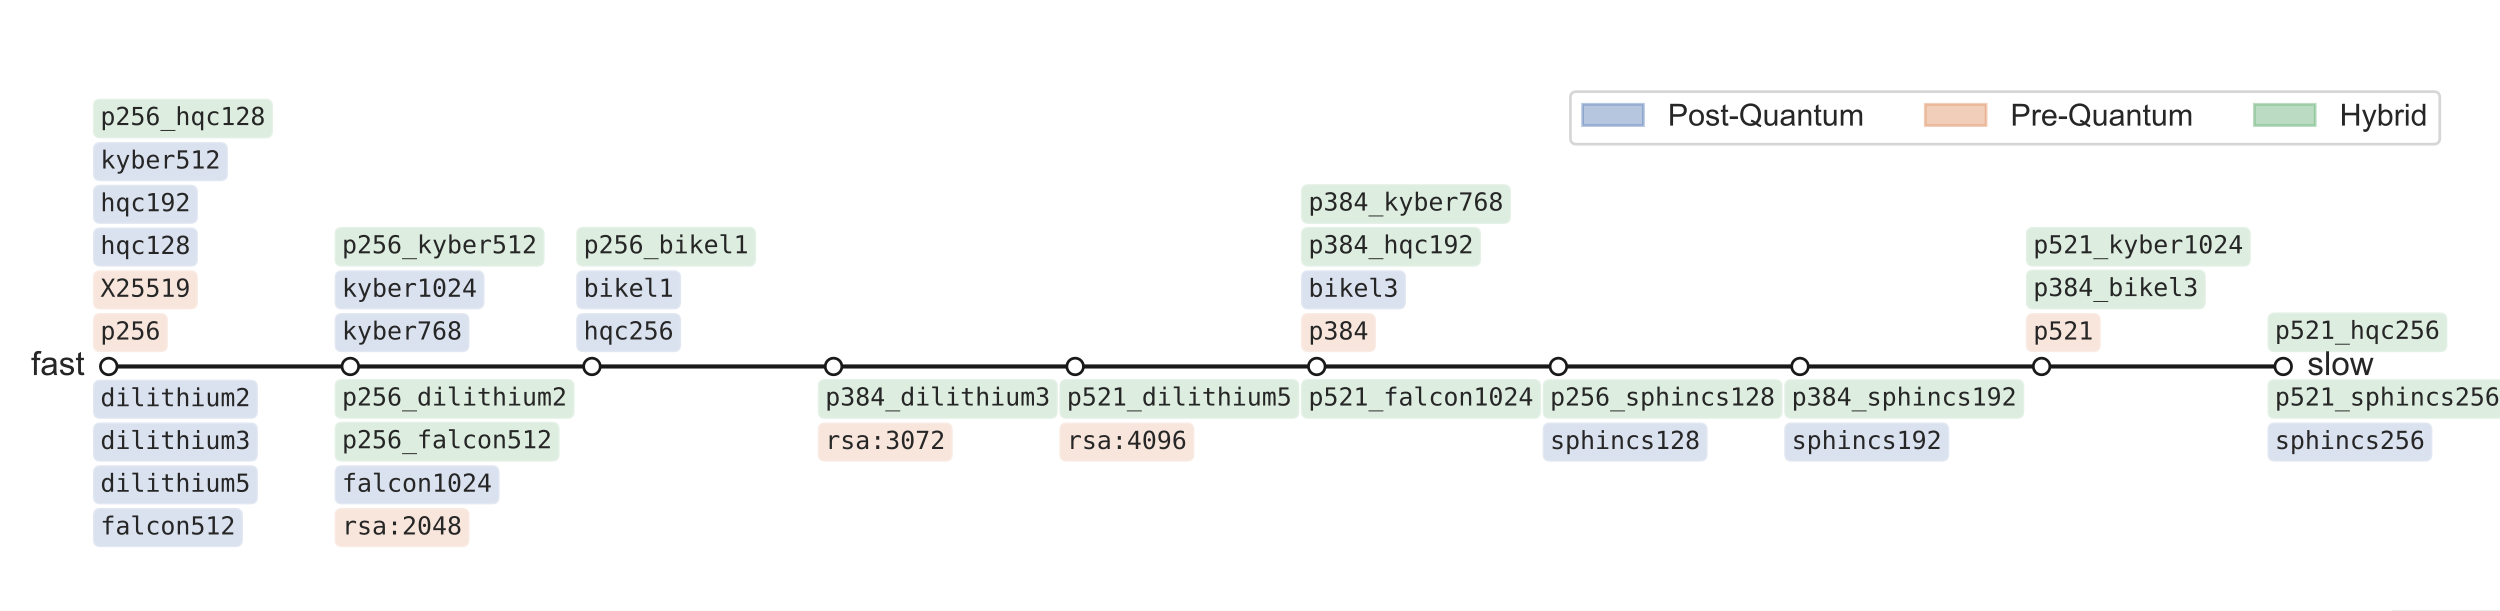<?xml version="1.0" encoding="UTF-8"?>
<svg xmlns="http://www.w3.org/2000/svg" xmlns:xlink="http://www.w3.org/1999/xlink" width="903.264pt" height="220.68pt" viewBox="0 0 903.264 220.68" version="1.1">
<rect x="0" y="0" width="903.264" height="220.68" fill="#808080" stroke="none"/>
<defs>
<g>
<symbol overflow="visible" id="glyph0-0">
<path style="stroke:none;" d="M 1.648 -0.621 L 1.648 1.863 L 0.836 1.863 L 0.836 -4.922 L 1.648 -4.922 L 1.648 -4.293 C 1.781 -4.535 1.961 -4.727 2.188 -4.852 C 2.402 -4.977 2.664 -5.039 2.961 -5.039 C 3.555 -5.039 4.016 -4.805 4.355 -4.348 C 4.699 -3.887 4.867 -3.25 4.867 -2.438 C 4.867 -1.637 4.699 -1.008 4.355 -0.559 C 4.016 -0.109 3.555 0.117 2.961 0.117 C 2.656 0.117 2.395 0.055 2.18 -0.062 C 1.953 -0.188 1.773 -0.367 1.648 -0.621 Z M 4.023 -2.457 C 4.023 -3.078 3.926 -3.547 3.727 -3.871 C 3.527 -4.195 3.23 -4.355 2.844 -4.355 C 2.449 -4.355 2.141 -4.195 1.945 -3.871 C 1.746 -3.547 1.648 -3.078 1.648 -2.457 C 1.648 -1.828 1.746 -1.359 1.945 -1.035 C 2.141 -0.711 2.449 -0.559 2.844 -0.559 C 3.23 -0.559 3.527 -0.711 3.727 -1.035 C 3.926 -1.352 4.023 -1.828 4.023 -2.457 Z M 4.023 -2.457 "/>
</symbol>
<symbol overflow="visible" id="glyph0-1">
<path style="stroke:none;" d="M 1.637 -0.746 L 4.652 -0.746 L 4.652 0 L 0.664 0 L 0.664 -0.746 C 1.215 -1.324 1.691 -1.828 2.105 -2.277 C 2.512 -2.719 2.789 -3.031 2.953 -3.215 C 3.238 -3.574 3.438 -3.859 3.547 -4.078 C 3.645 -4.293 3.699 -4.527 3.699 -4.762 C 3.699 -5.121 3.59 -5.41 3.375 -5.617 C 3.16 -5.824 2.863 -5.93 2.492 -5.93 C 2.223 -5.93 1.934 -5.879 1.648 -5.785 C 1.359 -5.688 1.043 -5.543 0.719 -5.348 L 0.719 -6.246 C 1.016 -6.391 1.312 -6.496 1.609 -6.57 C 1.898 -6.641 2.188 -6.68 2.477 -6.68 C 3.113 -6.68 3.629 -6.508 4.023 -6.164 C 4.41 -5.824 4.609 -5.371 4.609 -4.824 C 4.609 -4.535 4.535 -4.258 4.41 -3.977 C 4.285 -3.699 4.066 -3.395 3.781 -3.051 C 3.617 -2.852 3.375 -2.594 3.07 -2.258 C 2.754 -1.918 2.277 -1.414 1.637 -0.746 Z M 1.637 -0.746 "/>
</symbol>
<symbol overflow="visible" id="glyph0-2">
<path style="stroke:none;" d="M 0.91 -6.562 L 4.23 -6.562 L 4.23 -5.812 L 1.719 -5.812 L 1.719 -4.203 C 1.844 -4.246 1.973 -4.285 2.098 -4.301 C 2.223 -4.32 2.348 -4.34 2.484 -4.34 C 3.16 -4.34 3.699 -4.133 4.094 -3.734 C 4.492 -3.328 4.699 -2.789 4.699 -2.105 C 4.699 -1.414 4.48 -0.871 4.066 -0.477 C 3.652 -0.082 3.078 0.117 2.359 0.117 C 2.008 0.117 1.691 0.09 1.402 0.055 C 1.117 0.008 0.855 -0.055 0.629 -0.152 L 0.629 -1.055 C 0.898 -0.91 1.172 -0.801 1.441 -0.73 C 1.711 -0.656 1.988 -0.621 2.277 -0.621 C 2.762 -0.621 3.133 -0.746 3.402 -1.008 C 3.672 -1.262 3.809 -1.629 3.809 -2.105 C 3.809 -2.574 3.664 -2.934 3.395 -3.195 C 3.121 -3.457 2.734 -3.59 2.25 -3.59 C 2.008 -3.59 1.773 -3.562 1.547 -3.512 C 1.324 -3.457 1.105 -3.375 0.91 -3.266 Z M 0.91 -6.562 "/>
</symbol>
<symbol overflow="visible" id="glyph0-3">
<path style="stroke:none;" d="M 4.355 -6.418 L 4.355 -5.598 C 4.168 -5.707 3.969 -5.785 3.762 -5.84 C 3.555 -5.895 3.34 -5.93 3.113 -5.93 C 2.547 -5.93 2.125 -5.715 1.836 -5.293 C 1.547 -4.867 1.402 -4.246 1.402 -3.43 C 1.539 -3.719 1.727 -3.941 1.98 -4.105 C 2.23 -4.258 2.52 -4.34 2.844 -4.34 C 3.473 -4.34 3.961 -4.141 4.312 -3.754 C 4.652 -3.367 4.832 -2.816 4.832 -2.105 C 4.832 -1.395 4.652 -0.848 4.293 -0.461 C 3.934 -0.07 3.438 0.117 2.789 0.117 C 2.023 0.117 1.469 -0.152 1.117 -0.691 C 0.758 -1.234 0.586 -2.098 0.586 -3.277 C 0.586 -4.375 0.793 -5.219 1.223 -5.805 C 1.648 -6.383 2.27 -6.68 3.078 -6.68 C 3.293 -6.68 3.512 -6.652 3.727 -6.605 C 3.941 -6.562 4.148 -6.496 4.355 -6.418 Z M 2.773 -3.645 C 2.395 -3.645 2.098 -3.5 1.883 -3.23 C 1.664 -2.961 1.559 -2.582 1.559 -2.105 C 1.559 -1.621 1.664 -1.242 1.883 -0.973 C 2.098 -0.703 2.395 -0.566 2.773 -0.566 C 3.168 -0.566 3.465 -0.691 3.664 -0.953 C 3.859 -1.207 3.961 -1.594 3.961 -2.105 C 3.961 -2.609 3.859 -2.996 3.664 -3.258 C 3.465 -3.512 3.168 -3.645 2.773 -3.645 Z M 2.773 -3.645 "/>
</symbol>
<symbol overflow="visible" id="glyph0-4">
<path style="stroke:none;" d="M 0.379 -6.562 L 1.332 -6.562 L 2.773 -4.086 L 4.238 -6.562 L 5.191 -6.562 L 3.23 -3.473 L 5.336 0 L 4.383 0 L 2.773 -2.824 L 1.035 0 L 0.082 0 L 2.277 -3.473 Z M 0.379 -6.562 "/>
</symbol>
<symbol overflow="visible" id="glyph0-5">
<path style="stroke:none;" d="M 1.188 -0.746 L 2.566 -0.746 L 2.566 -5.762 L 1.078 -5.426 L 1.078 -6.238 L 2.555 -6.562 L 3.445 -6.562 L 3.445 -0.746 L 4.805 -0.746 L 4.805 0 L 1.188 0 Z M 1.188 -0.746 "/>
</symbol>
<symbol overflow="visible" id="glyph0-6">
<path style="stroke:none;" d="M 2.617 -2.906 C 2.996 -2.906 3.293 -3.043 3.512 -3.312 C 3.727 -3.582 3.836 -3.961 3.836 -4.445 C 3.836 -4.922 3.727 -5.301 3.512 -5.57 C 3.293 -5.84 2.996 -5.984 2.617 -5.984 C 2.223 -5.984 1.926 -5.852 1.727 -5.598 C 1.531 -5.336 1.43 -4.949 1.43 -4.445 C 1.43 -3.934 1.531 -3.547 1.727 -3.293 C 1.926 -3.031 2.223 -2.906 2.617 -2.906 Z M 1.035 -0.137 L 1.035 -0.953 C 1.215 -0.848 1.414 -0.758 1.621 -0.703 C 1.828 -0.648 2.043 -0.621 2.277 -0.621 C 2.836 -0.621 3.266 -0.828 3.555 -1.25 C 3.844 -1.676 3.988 -2.297 3.988 -3.121 C 3.844 -2.824 3.652 -2.602 3.402 -2.449 C 3.148 -2.285 2.871 -2.215 2.547 -2.215 C 1.918 -2.215 1.422 -2.402 1.078 -2.801 C 0.73 -3.188 0.559 -3.734 0.559 -4.453 C 0.559 -5.156 0.73 -5.707 1.09 -6.094 C 1.449 -6.48 1.953 -6.68 2.602 -6.68 C 3.355 -6.68 3.914 -6.398 4.273 -5.859 C 4.625 -5.309 4.805 -4.445 4.805 -3.277 C 4.805 -2.168 4.59 -1.324 4.168 -0.746 C 3.734 -0.172 3.121 0.117 2.312 0.117 C 2.098 0.117 1.883 0.09 1.664 0.055 C 1.449 0.008 1.234 -0.047 1.035 -0.137 Z M 1.035 -0.137 "/>
</symbol>
<symbol overflow="visible" id="glyph0-7">
<path style="stroke:none;" d="M 4.617 -3.051 L 4.617 0 L 3.809 0 L 3.809 -3.051 C 3.809 -3.492 3.727 -3.816 3.574 -4.023 C 3.41 -4.23 3.168 -4.34 2.844 -4.34 C 2.465 -4.34 2.168 -4.203 1.973 -3.934 C 1.766 -3.664 1.664 -3.285 1.664 -2.781 L 1.664 0 L 0.855 0 L 0.855 -6.84 L 1.664 -6.84 L 1.664 -4.184 C 1.809 -4.465 1.996 -4.68 2.25 -4.824 C 2.492 -4.969 2.781 -5.039 3.121 -5.039 C 3.629 -5.039 3.996 -4.867 4.246 -4.547 C 4.492 -4.211 4.617 -3.719 4.617 -3.051 Z M 4.617 -3.051 "/>
</symbol>
<symbol overflow="visible" id="glyph0-8">
<path style="stroke:none;" d="M 1.457 -2.438 C 1.457 -1.809 1.559 -1.34 1.754 -1.016 C 1.953 -0.691 2.242 -0.539 2.637 -0.539 C 3.023 -0.539 3.32 -0.691 3.52 -1.016 C 3.719 -1.34 3.824 -1.809 3.824 -2.438 C 3.824 -3.059 3.719 -3.527 3.52 -3.852 C 3.32 -4.176 3.023 -4.34 2.637 -4.34 C 2.242 -4.34 1.953 -4.176 1.754 -3.852 C 1.559 -3.527 1.457 -3.059 1.457 -2.438 Z M 3.824 -0.613 C 3.691 -0.359 3.512 -0.18 3.285 -0.055 C 3.059 0.07 2.801 0.137 2.512 0.137 C 1.918 0.137 1.457 -0.09 1.117 -0.539 C 0.773 -0.988 0.602 -1.621 0.602 -2.422 C 0.602 -3.23 0.766 -3.871 1.105 -4.328 C 1.449 -4.789 1.918 -5.023 2.512 -5.023 C 2.801 -5.023 3.059 -4.961 3.285 -4.832 C 3.5 -4.707 3.68 -4.52 3.824 -4.273 L 3.824 -4.906 L 4.637 -4.906 L 4.637 1.883 L 3.824 1.883 Z M 3.824 -0.613 "/>
</symbol>
<symbol overflow="visible" id="glyph0-9">
<path style="stroke:none;" d="M 4.66 -0.254 C 4.445 -0.125 4.223 -0.027 3.988 0.027 C 3.754 0.082 3.52 0.117 3.285 0.117 C 2.52 0.117 1.926 -0.109 1.492 -0.559 C 1.062 -1.008 0.855 -1.648 0.855 -2.457 C 0.855 -3.266 1.062 -3.898 1.492 -4.355 C 1.926 -4.805 2.52 -5.039 3.285 -5.039 C 3.52 -5.039 3.754 -5.004 3.977 -4.949 C 4.203 -4.887 4.43 -4.789 4.66 -4.66 L 4.66 -3.816 C 4.445 -4.004 4.23 -4.141 4.016 -4.23 C 3.797 -4.312 3.555 -4.355 3.285 -4.355 C 2.781 -4.355 2.387 -4.184 2.113 -3.859 C 1.844 -3.535 1.711 -3.07 1.711 -2.457 C 1.711 -1.844 1.844 -1.379 2.113 -1.055 C 2.387 -0.719 2.781 -0.559 3.285 -0.559 C 3.562 -0.559 3.816 -0.594 4.039 -0.684 C 4.258 -0.773 4.465 -0.91 4.66 -1.09 Z M 4.66 -0.254 "/>
</symbol>
<symbol overflow="visible" id="glyph0-10">
<path style="stroke:none;" d="M 2.711 -3.113 C 2.312 -3.113 2.008 -2.996 1.789 -2.781 C 1.574 -2.555 1.469 -2.242 1.469 -1.844 C 1.469 -1.441 1.574 -1.125 1.789 -0.898 C 2.008 -0.676 2.312 -0.566 2.711 -0.566 C 3.105 -0.566 3.41 -0.676 3.629 -0.898 C 3.844 -1.117 3.949 -1.43 3.949 -1.844 C 3.949 -2.242 3.836 -2.555 3.617 -2.781 C 3.402 -2.996 3.098 -3.113 2.711 -3.113 Z M 1.934 -3.484 C 1.559 -3.574 1.262 -3.754 1.043 -4.023 C 0.828 -4.285 0.73 -4.598 0.73 -4.977 C 0.73 -5.5 0.898 -5.914 1.262 -6.219 C 1.609 -6.523 2.098 -6.68 2.711 -6.68 C 3.32 -6.68 3.797 -6.523 4.156 -6.219 C 4.508 -5.914 4.688 -5.5 4.688 -4.977 C 4.688 -4.598 4.582 -4.285 4.363 -4.023 C 4.148 -3.754 3.859 -3.574 3.484 -3.484 C 3.914 -3.383 4.258 -3.188 4.492 -2.898 C 4.727 -2.602 4.844 -2.223 4.844 -1.766 C 4.844 -1.172 4.652 -0.703 4.273 -0.379 C 3.898 -0.047 3.367 0.117 2.699 0.117 C 2.035 0.117 1.512 -0.047 1.133 -0.379 C 0.758 -0.703 0.574 -1.16 0.574 -1.754 C 0.574 -2.223 0.691 -2.602 0.926 -2.898 C 1.16 -3.188 1.492 -3.383 1.934 -3.484 Z M 1.609 -4.895 C 1.609 -4.535 1.699 -4.266 1.891 -4.086 C 2.078 -3.906 2.348 -3.816 2.711 -3.816 C 3.059 -3.816 3.328 -3.906 3.52 -4.086 C 3.707 -4.266 3.809 -4.535 3.809 -4.895 C 3.809 -5.258 3.707 -5.527 3.527 -5.715 C 3.34 -5.895 3.07 -5.992 2.711 -5.992 C 2.348 -5.992 2.078 -5.895 1.891 -5.707 C 1.699 -5.516 1.609 -5.246 1.609 -4.895 Z M 1.609 -4.895 "/>
</symbol>
<symbol overflow="visible" id="glyph0-11">
<path style="stroke:none;" d="M 1.035 -6.84 L 1.871 -6.84 L 1.871 -2.879 L 3.996 -4.922 L 4.977 -4.922 L 3.043 -3.07 L 5.281 0 L 4.293 0 L 2.477 -2.539 L 1.871 -1.973 L 1.871 0 L 1.035 0 Z M 1.035 -6.84 "/>
</symbol>
<symbol overflow="visible" id="glyph0-12">
<path style="stroke:none;" d="M 3.77 -1.586 C 3.629 -1.242 3.457 -0.781 3.258 -0.227 C 2.961 0.539 2.762 1.008 2.672 1.18 C 2.527 1.402 2.359 1.574 2.16 1.691 C 1.961 1.801 1.727 1.863 1.457 1.863 L 0.809 1.863 L 0.809 1.188 L 1.285 1.188 C 1.52 1.188 1.711 1.117 1.844 0.98 C 1.98 0.836 2.152 0.484 2.359 -0.082 L 0.461 -4.922 L 1.312 -4.922 L 2.773 -1.07 L 4.211 -4.922 L 5.066 -4.922 Z M 3.77 -1.586 "/>
</symbol>
<symbol overflow="visible" id="glyph0-13">
<path style="stroke:none;" d="M 4.031 -2.457 C 4.031 -3.078 3.934 -3.547 3.734 -3.871 C 3.535 -4.195 3.238 -4.355 2.852 -4.355 C 2.457 -4.355 2.152 -4.195 1.953 -3.871 C 1.754 -3.547 1.656 -3.078 1.656 -2.457 C 1.656 -1.828 1.754 -1.359 1.953 -1.035 C 2.152 -0.711 2.457 -0.559 2.852 -0.559 C 3.238 -0.559 3.535 -0.711 3.734 -1.035 C 3.934 -1.352 4.031 -1.828 4.031 -2.457 Z M 1.656 -4.293 C 1.781 -4.527 1.961 -4.715 2.188 -4.844 C 2.41 -4.969 2.672 -5.039 2.98 -5.039 C 3.574 -5.039 4.031 -4.805 4.375 -4.355 C 4.715 -3.898 4.887 -3.266 4.887 -2.477 C 4.887 -1.664 4.715 -1.027 4.375 -0.566 C 4.031 -0.109 3.562 0.117 2.969 0.117 C 2.672 0.117 2.41 0.055 2.195 -0.062 C 1.973 -0.188 1.789 -0.367 1.656 -0.621 L 1.656 0 L 0.848 0 L 0.848 -6.84 L 1.656 -6.84 Z M 1.656 -4.293 "/>
</symbol>
<symbol overflow="visible" id="glyph0-14">
<path style="stroke:none;" d="M 4.887 -2.664 L 4.887 -2.27 L 1.387 -2.27 L 1.387 -2.242 C 1.387 -1.699 1.52 -1.285 1.801 -1 C 2.078 -0.703 2.477 -0.559 2.988 -0.559 C 3.238 -0.559 3.512 -0.594 3.797 -0.676 C 4.078 -0.758 4.375 -0.883 4.699 -1.055 L 4.699 -0.254 C 4.391 -0.125 4.094 -0.027 3.809 0.027 C 3.52 0.082 3.238 0.117 2.98 0.117 C 2.215 0.117 1.621 -0.109 1.188 -0.566 C 0.758 -1.016 0.539 -1.648 0.539 -2.457 C 0.539 -3.238 0.746 -3.871 1.172 -4.34 C 1.594 -4.805 2.16 -5.039 2.863 -5.039 C 3.484 -5.039 3.977 -4.824 4.34 -4.402 C 4.699 -3.969 4.887 -3.395 4.887 -2.664 Z M 4.078 -2.898 C 4.059 -3.367 3.949 -3.727 3.734 -3.977 C 3.52 -4.23 3.223 -4.355 2.824 -4.355 C 2.43 -4.355 2.113 -4.223 1.863 -3.969 C 1.609 -3.707 1.457 -3.348 1.414 -2.898 Z M 4.078 -2.898 "/>
</symbol>
<symbol overflow="visible" id="glyph0-15">
<path style="stroke:none;" d="M 5.074 -3.906 C 4.895 -4.039 4.727 -4.141 4.547 -4.203 C 4.363 -4.258 4.176 -4.293 3.961 -4.293 C 3.457 -4.293 3.07 -4.133 2.801 -3.816 C 2.527 -3.5 2.402 -3.043 2.402 -2.449 L 2.402 0 L 1.594 0 L 1.594 -4.922 L 2.402 -4.922 L 2.402 -3.961 C 2.539 -4.301 2.746 -4.57 3.023 -4.762 C 3.305 -4.941 3.637 -5.039 4.023 -5.039 C 4.223 -5.039 4.402 -5.012 4.582 -4.961 C 4.754 -4.906 4.914 -4.832 5.074 -4.734 Z M 5.074 -3.906 "/>
</symbol>
<symbol overflow="visible" id="glyph0-16">
<path style="stroke:none;" d="M 5.418 1.766 L 5.418 2.113 L 0 2.113 L 0 1.766 Z M 5.418 1.766 "/>
</symbol>
<symbol overflow="visible" id="glyph0-17">
<path style="stroke:none;" d="M 0.613 -6.562 L 4.742 -6.562 L 4.742 -6.184 L 2.395 0 L 1.469 0 L 3.754 -5.812 L 0.613 -5.812 Z M 0.613 -6.562 "/>
</symbol>
<symbol overflow="visible" id="glyph0-18">
<path style="stroke:none;" d="M 2.125 -3.293 C 2.125 -3.457 2.18 -3.59 2.285 -3.707 C 2.395 -3.824 2.539 -3.887 2.699 -3.887 C 2.863 -3.887 2.996 -3.824 3.113 -3.707 C 3.23 -3.59 3.293 -3.457 3.293 -3.293 C 3.293 -3.133 3.23 -2.988 3.121 -2.879 C 3.008 -2.762 2.863 -2.711 2.699 -2.711 C 2.527 -2.711 2.395 -2.762 2.285 -2.871 C 2.18 -2.98 2.125 -3.121 2.125 -3.293 Z M 2.711 -5.977 C 2.297 -5.977 1.98 -5.75 1.781 -5.309 C 1.574 -4.859 1.477 -4.184 1.477 -3.277 C 1.477 -2.359 1.574 -1.684 1.781 -1.242 C 1.98 -0.793 2.297 -0.574 2.711 -0.574 C 3.121 -0.574 3.43 -0.793 3.637 -1.242 C 3.836 -1.684 3.941 -2.359 3.941 -3.277 C 3.941 -4.184 3.836 -4.859 3.637 -5.309 C 3.43 -5.75 3.121 -5.977 2.711 -5.977 Z M 2.711 -6.68 C 3.402 -6.68 3.934 -6.391 4.293 -5.812 C 4.652 -5.238 4.832 -4.391 4.832 -3.277 C 4.832 -2.152 4.652 -1.305 4.293 -0.738 C 3.934 -0.16 3.402 0.117 2.699 0.117 C 1.996 0.117 1.477 -0.16 1.117 -0.738 C 0.758 -1.305 0.586 -2.152 0.586 -3.277 C 0.586 -4.391 0.758 -5.238 1.117 -5.812 C 1.477 -6.391 2.008 -6.68 2.711 -6.68 Z M 2.711 -6.68 "/>
</symbol>
<symbol overflow="visible" id="glyph0-19">
<path style="stroke:none;" d="M 3.23 -5.75 L 1.16 -2.285 L 3.23 -2.285 Z M 3.086 -6.562 L 4.113 -6.562 L 4.113 -2.285 L 4.984 -2.285 L 4.984 -1.566 L 4.113 -1.566 L 4.113 0 L 3.23 0 L 3.23 -1.566 L 0.449 -1.566 L 0.449 -2.402 Z M 3.086 -6.562 "/>
</symbol>
<symbol overflow="visible" id="glyph0-20">
<path style="stroke:none;" d="M 1.125 -4.922 L 3.195 -4.922 L 3.195 -0.629 L 4.797 -0.629 L 4.797 0 L 0.781 0 L 0.781 -0.629 L 2.387 -0.629 L 2.387 -4.293 L 1.125 -4.293 Z M 2.387 -6.84 L 3.195 -6.84 L 3.195 -5.812 L 2.387 -5.812 Z M 2.387 -6.84 "/>
</symbol>
<symbol overflow="visible" id="glyph0-21">
<path style="stroke:none;" d="M 2.809 -1.781 C 2.809 -1.422 2.871 -1.145 3.008 -0.965 C 3.133 -0.773 3.328 -0.684 3.602 -0.684 L 4.547 -0.684 L 4.547 0 L 3.52 0 C 3.031 0 2.664 -0.152 2.395 -0.469 C 2.125 -0.773 1.996 -1.215 1.996 -1.781 L 1.996 -6.254 L 0.703 -6.254 L 0.703 -6.887 L 2.809 -6.887 Z M 2.809 -1.781 "/>
</symbol>
<symbol overflow="visible" id="glyph0-22">
<path style="stroke:none;" d="M 3.41 -3.512 C 3.844 -3.395 4.168 -3.188 4.402 -2.898 C 4.625 -2.609 4.742 -2.242 4.742 -1.809 C 4.742 -1.207 4.535 -0.738 4.133 -0.395 C 3.727 -0.055 3.168 0.117 2.449 0.117 C 2.141 0.117 1.836 0.09 1.52 0.035 C 1.207 -0.008 0.898 -0.09 0.602 -0.199 L 0.602 -1.078 C 0.898 -0.918 1.195 -0.801 1.484 -0.73 C 1.773 -0.656 2.062 -0.621 2.348 -0.621 C 2.836 -0.621 3.203 -0.73 3.465 -0.945 C 3.727 -1.16 3.859 -1.484 3.859 -1.898 C 3.859 -2.277 3.727 -2.574 3.465 -2.801 C 3.203 -3.023 2.852 -3.141 2.41 -3.141 L 1.738 -3.141 L 1.738 -3.871 L 2.41 -3.871 C 2.816 -3.871 3.133 -3.961 3.367 -4.141 C 3.59 -4.32 3.707 -4.562 3.707 -4.887 C 3.707 -5.219 3.602 -5.48 3.383 -5.66 C 3.168 -5.84 2.871 -5.93 2.484 -5.93 C 2.215 -5.93 1.945 -5.895 1.676 -5.84 C 1.395 -5.785 1.105 -5.695 0.801 -5.578 L 0.801 -6.398 C 1.152 -6.488 1.469 -6.562 1.746 -6.605 C 2.016 -6.652 2.27 -6.68 2.484 -6.68 C 3.113 -6.68 3.629 -6.516 4.016 -6.191 C 4.391 -5.867 4.59 -5.445 4.59 -4.922 C 4.59 -4.562 4.48 -4.258 4.285 -4.023 C 4.086 -3.781 3.789 -3.609 3.41 -3.512 Z M 3.41 -3.512 "/>
</symbol>
<symbol overflow="visible" id="glyph0-23">
<path style="stroke:none;" d="M 3.77 -4.293 L 3.77 -6.84 L 4.582 -6.84 L 4.582 0 L 3.77 0 L 3.77 -0.621 C 3.629 -0.367 3.445 -0.188 3.23 -0.062 C 3.008 0.055 2.746 0.117 2.457 0.117 C 1.863 0.117 1.395 -0.109 1.055 -0.566 C 0.711 -1.027 0.539 -1.664 0.539 -2.477 C 0.539 -3.266 0.711 -3.898 1.055 -4.355 C 1.395 -4.805 1.863 -5.039 2.457 -5.039 C 2.746 -5.039 3.008 -4.977 3.23 -4.852 C 3.457 -4.727 3.637 -4.535 3.77 -4.293 Z M 1.395 -2.457 C 1.395 -1.828 1.492 -1.352 1.691 -1.035 C 1.891 -0.711 2.18 -0.559 2.574 -0.559 C 2.961 -0.559 3.258 -0.711 3.465 -1.035 C 3.664 -1.359 3.77 -1.828 3.77 -2.457 C 3.77 -3.078 3.664 -3.547 3.465 -3.871 C 3.258 -4.195 2.961 -4.355 2.574 -4.355 C 2.18 -4.355 1.891 -4.195 1.691 -3.871 C 1.492 -3.547 1.395 -3.078 1.395 -2.457 Z M 1.395 -2.457 "/>
</symbol>
<symbol overflow="visible" id="glyph0-24">
<path style="stroke:none;" d="M 2.699 -6.316 L 2.699 -4.922 L 4.535 -4.922 L 4.535 -4.293 L 2.699 -4.293 L 2.699 -1.621 C 2.699 -1.262 2.762 -1.008 2.906 -0.863 C 3.043 -0.719 3.285 -0.648 3.629 -0.648 L 4.535 -0.648 L 4.535 0 L 3.547 0 C 2.934 0 2.512 -0.117 2.258 -0.359 C 2.008 -0.602 1.891 -1.027 1.891 -1.621 L 1.891 -4.293 L 0.574 -4.293 L 0.574 -4.922 L 1.891 -4.922 L 1.891 -6.316 Z M 2.699 -6.316 "/>
</symbol>
<symbol overflow="visible" id="glyph0-25">
<path style="stroke:none;" d="M 0.855 -1.863 L 0.855 -4.914 L 1.664 -4.914 L 1.664 -1.863 C 1.664 -1.414 1.738 -1.09 1.898 -0.883 C 2.051 -0.676 2.297 -0.574 2.629 -0.574 C 3.008 -0.574 3.293 -0.703 3.5 -0.973 C 3.699 -1.242 3.809 -1.629 3.809 -2.133 L 3.809 -4.914 L 4.617 -4.914 L 4.617 0 L 3.809 0 L 3.809 -0.738 C 3.664 -0.449 3.465 -0.242 3.215 -0.098 C 2.961 0.047 2.672 0.117 2.348 0.117 C 1.844 0.117 1.469 -0.047 1.223 -0.367 C 0.973 -0.691 0.855 -1.195 0.855 -1.863 Z M 0.855 -1.863 "/>
</symbol>
<symbol overflow="visible" id="glyph0-26">
<path style="stroke:none;" d="M 2.969 -4.418 C 3.07 -4.625 3.195 -4.777 3.348 -4.887 C 3.5 -4.984 3.691 -5.039 3.906 -5.039 C 4.301 -5.039 4.582 -4.887 4.742 -4.582 C 4.906 -4.273 4.984 -3.699 4.984 -2.852 L 4.984 0 L 4.246 0 L 4.246 -2.816 C 4.246 -3.512 4.203 -3.941 4.133 -4.113 C 4.051 -4.273 3.906 -4.363 3.707 -4.363 C 3.473 -4.363 3.312 -4.273 3.223 -4.094 C 3.133 -3.914 3.098 -3.484 3.098 -2.816 L 3.098 0 L 2.359 0 L 2.359 -2.816 C 2.359 -3.52 2.312 -3.949 2.23 -4.113 C 2.141 -4.273 1.996 -4.363 1.781 -4.363 C 1.566 -4.363 1.422 -4.273 1.34 -4.094 C 1.25 -3.914 1.215 -3.484 1.215 -2.816 L 1.215 0 L 0.477 0 L 0.477 -4.922 L 1.215 -4.922 L 1.215 -4.5 C 1.305 -4.672 1.43 -4.805 1.574 -4.895 C 1.719 -4.984 1.883 -5.039 2.07 -5.039 C 2.285 -5.039 2.477 -4.984 2.617 -4.887 C 2.762 -4.777 2.879 -4.625 2.969 -4.418 Z M 2.969 -4.418 "/>
</symbol>
<symbol overflow="visible" id="glyph0-27">
<path style="stroke:none;" d="M 4.672 -6.84 L 4.672 -6.164 L 3.754 -6.164 C 3.465 -6.164 3.258 -6.102 3.148 -5.984 C 3.031 -5.867 2.98 -5.66 2.98 -5.355 L 2.98 -4.922 L 4.672 -4.922 L 4.672 -4.293 L 2.98 -4.293 L 2.98 0 L 2.168 0 L 2.168 -4.293 L 0.855 -4.293 L 0.855 -4.922 L 2.168 -4.922 L 2.168 -5.266 C 2.168 -5.805 2.285 -6.199 2.539 -6.453 C 2.789 -6.703 3.176 -6.84 3.699 -6.84 Z M 4.672 -6.84 "/>
</symbol>
<symbol overflow="visible" id="glyph0-28">
<path style="stroke:none;" d="M 3.086 -2.477 L 2.816 -2.477 C 2.34 -2.477 1.98 -2.387 1.746 -2.223 C 1.512 -2.062 1.395 -1.809 1.395 -1.484 C 1.395 -1.188 1.477 -0.953 1.656 -0.793 C 1.836 -0.629 2.078 -0.551 2.402 -0.551 C 2.844 -0.551 3.195 -0.703 3.445 -1.008 C 3.699 -1.312 3.836 -1.746 3.844 -2.297 L 3.844 -2.477 Z M 4.652 -2.809 L 4.652 0 L 3.844 0 L 3.844 -0.73 C 3.664 -0.434 3.445 -0.215 3.188 -0.082 C 2.926 0.047 2.609 0.117 2.23 0.117 C 1.727 0.117 1.332 -0.02 1.035 -0.297 C 0.73 -0.574 0.586 -0.953 0.586 -1.43 C 0.586 -1.973 0.766 -2.387 1.133 -2.672 C 1.504 -2.961 2.043 -3.105 2.754 -3.105 L 3.844 -3.105 L 3.844 -3.23 C 3.836 -3.629 3.734 -3.906 3.535 -4.086 C 3.34 -4.266 3.031 -4.355 2.602 -4.355 C 2.32 -4.355 2.043 -4.312 1.766 -4.238 C 1.477 -4.156 1.207 -4.039 0.945 -3.887 L 0.945 -4.699 C 1.242 -4.805 1.531 -4.895 1.801 -4.949 C 2.07 -5.004 2.34 -5.039 2.602 -5.039 C 3.008 -5.039 3.355 -4.977 3.645 -4.859 C 3.934 -4.734 4.168 -4.555 4.348 -4.32 C 4.453 -4.176 4.527 -3.996 4.582 -3.781 C 4.625 -3.562 4.652 -3.238 4.652 -2.809 Z M 4.652 -2.809 "/>
</symbol>
<symbol overflow="visible" id="glyph0-29">
<path style="stroke:none;" d="M 2.711 -4.355 C 2.297 -4.355 1.98 -4.195 1.773 -3.871 C 1.559 -3.547 1.457 -3.078 1.457 -2.457 C 1.457 -1.828 1.559 -1.359 1.773 -1.035 C 1.98 -0.711 2.297 -0.559 2.711 -0.559 C 3.121 -0.559 3.43 -0.711 3.645 -1.035 C 3.852 -1.359 3.961 -1.828 3.961 -2.457 C 3.961 -3.078 3.852 -3.547 3.645 -3.871 C 3.43 -4.195 3.121 -4.355 2.711 -4.355 Z M 2.711 -5.039 C 3.395 -5.039 3.914 -4.816 4.273 -4.375 C 4.637 -3.934 4.816 -3.293 4.816 -2.457 C 4.816 -1.609 4.637 -0.973 4.273 -0.539 C 3.914 -0.098 3.395 0.117 2.711 0.117 C 2.023 0.117 1.504 -0.098 1.145 -0.539 C 0.781 -0.973 0.602 -1.609 0.602 -2.457 C 0.602 -3.293 0.781 -3.934 1.145 -4.375 C 1.504 -4.816 2.023 -5.039 2.711 -5.039 Z M 2.711 -5.039 "/>
</symbol>
<symbol overflow="visible" id="glyph0-30">
<path style="stroke:none;" d="M 4.617 -3.051 L 4.617 0 L 3.809 0 L 3.809 -3.051 C 3.809 -3.492 3.727 -3.816 3.574 -4.023 C 3.41 -4.23 3.168 -4.34 2.844 -4.34 C 2.465 -4.34 2.168 -4.203 1.973 -3.934 C 1.766 -3.664 1.664 -3.285 1.664 -2.781 L 1.664 0 L 0.855 0 L 0.855 -4.922 L 1.664 -4.922 L 1.664 -4.184 C 1.809 -4.465 1.996 -4.68 2.25 -4.824 C 2.492 -4.969 2.781 -5.039 3.121 -5.039 C 3.629 -5.039 3.996 -4.867 4.246 -4.547 C 4.492 -4.211 4.617 -3.719 4.617 -3.051 Z M 4.617 -3.051 "/>
</symbol>
<symbol overflow="visible" id="glyph0-31">
<path style="stroke:none;" d="M 4.273 -4.754 L 4.273 -3.961 C 4.039 -4.086 3.809 -4.184 3.574 -4.258 C 3.34 -4.328 3.098 -4.363 2.863 -4.363 C 2.492 -4.363 2.223 -4.301 2.043 -4.184 C 1.863 -4.059 1.773 -3.879 1.773 -3.645 C 1.773 -3.422 1.836 -3.258 1.973 -3.148 C 2.105 -3.043 2.438 -2.934 2.98 -2.836 L 3.305 -2.773 C 3.699 -2.691 4.004 -2.539 4.211 -2.312 C 4.418 -2.078 4.527 -1.781 4.527 -1.422 C 4.527 -0.938 4.348 -0.559 4.004 -0.289 C 3.664 -0.02 3.176 0.117 2.566 0.117 C 2.32 0.117 2.07 0.09 1.801 0.047 C 1.531 0 1.242 -0.07 0.938 -0.18 L 0.938 -1.016 C 1.234 -0.855 1.52 -0.738 1.801 -0.664 C 2.07 -0.586 2.332 -0.551 2.582 -0.551 C 2.941 -0.551 3.215 -0.621 3.41 -0.766 C 3.609 -0.91 3.707 -1.105 3.707 -1.379 C 3.707 -1.746 3.348 -2.008 2.629 -2.152 L 2.602 -2.16 L 2.297 -2.223 C 1.828 -2.312 1.484 -2.465 1.27 -2.684 C 1.055 -2.898 0.953 -3.188 0.953 -3.562 C 0.953 -4.031 1.105 -4.402 1.43 -4.652 C 1.746 -4.906 2.203 -5.039 2.801 -5.039 C 3.059 -5.039 3.312 -5.012 3.555 -4.969 C 3.797 -4.914 4.039 -4.844 4.273 -4.754 Z M 4.273 -4.754 "/>
</symbol>
<symbol overflow="visible" id="glyph0-32">
<path style="stroke:none;" d="M 2.152 -4.672 L 3.258 -4.672 L 3.258 -3.34 L 2.152 -3.34 Z M 2.152 -1.34 L 3.258 -1.34 L 3.258 0 L 2.152 0 Z M 2.152 -1.34 "/>
</symbol>
<symbol overflow="visible" id="glyph1-0">
<path style="stroke:none;" d="M 1.043 0 L 1.043 -5.398 L 0.109 -5.398 L 0.109 -6.227 L 1.043 -6.227 L 1.043 -6.887 C 1.043 -7.297 1.078 -7.609 1.152 -7.812 C 1.246 -8.09 1.43 -8.316 1.691 -8.484 C 1.945 -8.652 2.305 -8.734 2.762 -8.734 C 3.059 -8.734 3.395 -8.699 3.758 -8.629 L 3.59 -7.715 C 3.371 -7.738 3.168 -7.766 2.977 -7.766 C 2.652 -7.766 2.426 -7.691 2.293 -7.559 C 2.148 -7.414 2.09 -7.164 2.09 -6.793 L 2.09 -6.227 L 3.301 -6.227 L 3.301 -5.398 L 2.09 -5.398 L 2.09 0 Z M 1.043 0 "/>
</symbol>
<symbol overflow="visible" id="glyph1-1">
<path style="stroke:none;" d="M 4.848 -0.77 C 4.453 -0.434 4.078 -0.191 3.719 -0.059 C 3.359 0.059 2.965 0.133 2.555 0.133 C 1.871 0.133 1.344 -0.023 0.984 -0.359 C 0.613 -0.695 0.434 -1.117 0.434 -1.645 C 0.434 -1.945 0.492 -2.219 0.637 -2.473 C 0.781 -2.723 0.961 -2.93 1.188 -3.086 C 1.402 -3.227 1.656 -3.348 1.945 -3.434 C 2.148 -3.48 2.461 -3.527 2.879 -3.59 C 3.73 -3.684 4.355 -3.805 4.766 -3.949 C 4.766 -4.094 4.766 -4.176 4.766 -4.223 C 4.766 -4.656 4.668 -4.957 4.477 -5.137 C 4.199 -5.375 3.793 -5.496 3.266 -5.496 C 2.762 -5.496 2.398 -5.398 2.16 -5.23 C 1.922 -5.051 1.754 -4.738 1.645 -4.309 L 0.613 -4.453 C 0.707 -4.883 0.863 -5.242 1.078 -5.52 C 1.297 -5.785 1.598 -6 2.004 -6.145 C 2.41 -6.289 2.879 -6.359 3.422 -6.359 C 3.949 -6.359 4.379 -6.289 4.715 -6.168 C 5.051 -6.047 5.293 -5.891 5.449 -5.699 C 5.605 -5.508 5.711 -5.281 5.773 -4.992 C 5.809 -4.801 5.832 -4.477 5.832 -4.008 L 5.832 -2.605 C 5.832 -1.621 5.844 -1.008 5.891 -0.742 C 5.941 -0.48 6.023 -0.238 6.168 0 L 5.062 0 C 4.945 -0.215 4.871 -0.469 4.848 -0.77 Z M 4.766 -3.121 C 4.379 -2.965 3.805 -2.832 3.035 -2.723 C 2.605 -2.652 2.293 -2.578 2.113 -2.508 C 1.934 -2.438 1.801 -2.316 1.703 -2.172 C 1.609 -2.016 1.559 -1.848 1.559 -1.668 C 1.559 -1.379 1.656 -1.152 1.871 -0.961 C 2.09 -0.77 2.398 -0.684 2.809 -0.684 C 3.215 -0.684 3.574 -0.77 3.887 -0.949 C 4.199 -1.129 4.441 -1.367 4.598 -1.68 C 4.703 -1.922 4.766 -2.27 4.766 -2.734 Z M 4.766 -3.121 "/>
</symbol>
<symbol overflow="visible" id="glyph1-2">
<path style="stroke:none;" d="M 0.371 -1.859 L 1.414 -2.016 C 1.465 -1.598 1.633 -1.273 1.895 -1.055 C 2.16 -0.84 2.543 -0.73 3.023 -0.73 C 3.504 -0.73 3.863 -0.828 4.105 -1.02 C 4.332 -1.211 4.453 -1.453 4.453 -1.715 C 4.453 -1.957 4.344 -2.137 4.141 -2.281 C 3.996 -2.375 3.637 -2.496 3.059 -2.641 C 2.293 -2.832 1.754 -3 1.453 -3.145 C 1.152 -3.289 0.926 -3.48 0.77 -3.73 C 0.613 -3.984 0.539 -4.262 0.539 -4.57 C 0.539 -4.848 0.602 -5.102 0.73 -5.34 C 0.852 -5.578 1.031 -5.773 1.246 -5.93 C 1.414 -6.047 1.633 -6.145 1.922 -6.227 C 2.207 -6.312 2.508 -6.359 2.832 -6.359 C 3.312 -6.359 3.742 -6.289 4.117 -6.145 C 4.488 -6 4.766 -5.82 4.945 -5.578 C 5.113 -5.34 5.23 -5.016 5.305 -4.621 L 4.273 -4.477 C 4.223 -4.789 4.078 -5.039 3.863 -5.219 C 3.637 -5.398 3.324 -5.496 2.914 -5.496 C 2.426 -5.496 2.074 -5.41 1.871 -5.258 C 1.656 -5.09 1.559 -4.906 1.559 -4.691 C 1.559 -4.547 1.598 -4.43 1.691 -4.32 C 1.777 -4.199 1.906 -4.117 2.102 -4.043 C 2.195 -3.996 2.508 -3.91 3.023 -3.77 C 3.77 -3.574 4.297 -3.406 4.586 -3.289 C 4.871 -3.156 5.113 -2.965 5.281 -2.723 C 5.449 -2.484 5.531 -2.184 5.531 -1.824 C 5.531 -1.465 5.426 -1.141 5.219 -0.828 C 5.016 -0.516 4.715 -0.289 4.332 -0.121 C 3.949 0.047 3.504 0.133 3.023 0.133 C 2.207 0.133 1.598 -0.023 1.176 -0.359 C 0.742 -0.695 0.48 -1.188 0.371 -1.859 Z M 0.371 -1.859 "/>
</symbol>
<symbol overflow="visible" id="glyph1-3">
<path style="stroke:none;" d="M 3.098 -0.949 L 3.254 -0.012 C 2.941 0.035 2.676 0.07 2.449 0.07 C 2.062 0.07 1.766 0.012 1.559 -0.098 C 1.344 -0.215 1.199 -0.371 1.117 -0.574 C 1.02 -0.77 0.984 -1.188 0.984 -1.824 L 0.984 -5.398 L 0.215 -5.398 L 0.215 -6.227 L 0.984 -6.227 L 0.984 -7.766 L 2.027 -8.398 L 2.027 -6.227 L 3.098 -6.227 L 3.098 -5.398 L 2.027 -5.398 L 2.027 -1.766 C 2.027 -1.453 2.039 -1.262 2.09 -1.176 C 2.125 -1.094 2.184 -1.02 2.27 -0.973 C 2.352 -0.926 2.473 -0.898 2.629 -0.898 C 2.746 -0.898 2.902 -0.91 3.098 -0.949 Z M 3.098 -0.949 "/>
</symbol>
<symbol overflow="visible" id="glyph1-4">
<path style="stroke:none;" d="M 0.77 0 L 0.77 -8.594 L 1.824 -8.594 L 1.824 0 Z M 0.77 0 "/>
</symbol>
<symbol overflow="visible" id="glyph1-5">
<path style="stroke:none;" d="M 0.395 -3.109 C 0.395 -4.262 0.707 -5.113 1.355 -5.676 C 1.883 -6.133 2.543 -6.359 3.312 -6.359 C 4.164 -6.359 4.859 -6.07 5.41 -5.52 C 5.953 -4.957 6.227 -4.188 6.227 -3.203 C 6.227 -2.398 6.109 -1.766 5.867 -1.309 C 5.629 -0.852 5.27 -0.492 4.812 -0.238 C 4.355 0 3.852 0.133 3.312 0.133 C 2.438 0.133 1.727 -0.145 1.199 -0.695 C 0.66 -1.246 0.395 -2.051 0.395 -3.109 Z M 1.488 -3.109 C 1.488 -2.316 1.656 -1.715 2.004 -1.32 C 2.34 -0.926 2.785 -0.73 3.312 -0.73 C 3.84 -0.73 4.273 -0.926 4.621 -1.32 C 4.969 -1.715 5.148 -2.328 5.148 -3.145 C 5.148 -3.91 4.969 -4.488 4.621 -4.895 C 4.262 -5.293 3.828 -5.496 3.312 -5.496 C 2.785 -5.496 2.34 -5.293 2.004 -4.895 C 1.656 -4.5 1.488 -3.898 1.488 -3.109 Z M 1.488 -3.109 "/>
</symbol>
<symbol overflow="visible" id="glyph1-6">
<path style="stroke:none;" d="M 1.945 0 L 0.035 -6.227 L 1.129 -6.227 L 2.113 -2.629 L 2.484 -1.297 C 2.496 -1.355 2.605 -1.789 2.809 -2.578 L 3.793 -6.227 L 4.883 -6.227 L 5.809 -2.617 L 6.121 -1.43 L 6.48 -2.629 L 7.547 -6.227 L 8.566 -6.227 L 6.625 0 L 5.531 0 L 4.535 -3.73 L 4.297 -4.789 L 3.035 0 Z M 1.945 0 "/>
</symbol>
<symbol overflow="visible" id="glyph2-0">
<path style="stroke:none;" d="M 0.848 0 L 0.848 -7.875 L 3.816 -7.875 C 4.336 -7.875 4.73 -7.844 5.016 -7.801 C 5.402 -7.734 5.719 -7.602 5.984 -7.426 C 6.246 -7.25 6.457 -6.996 6.621 -6.664 C 6.777 -6.336 6.863 -5.984 6.863 -5.598 C 6.863 -4.918 6.645 -4.355 6.215 -3.895 C 5.785 -3.434 5.016 -3.199 3.906 -3.199 L 1.891 -3.199 L 1.891 0 Z M 1.891 -4.125 L 3.926 -4.125 C 4.598 -4.125 5.07 -4.246 5.355 -4.5 C 5.645 -4.754 5.785 -5.105 5.785 -5.566 C 5.785 -5.895 5.699 -6.172 5.531 -6.414 C 5.355 -6.645 5.137 -6.797 4.871 -6.875 C 4.695 -6.918 4.367 -6.941 3.906 -6.941 L 1.891 -6.941 Z M 1.891 -4.125 "/>
</symbol>
<symbol overflow="visible" id="glyph2-1">
<path style="stroke:none;" d="M 0.363 -2.848 C 0.363 -3.906 0.648 -4.688 1.242 -5.203 C 1.727 -5.621 2.332 -5.828 3.035 -5.828 C 3.816 -5.828 4.453 -5.566 4.961 -5.059 C 5.457 -4.543 5.711 -3.84 5.711 -2.938 C 5.711 -2.199 5.598 -1.617 5.379 -1.199 C 5.16 -0.781 4.828 -0.449 4.41 -0.219 C 3.992 0 3.531 0.121 3.035 0.121 C 2.234 0.121 1.586 -0.133 1.102 -0.637 C 0.605 -1.145 0.363 -1.883 0.363 -2.848 Z M 1.363 -2.848 C 1.363 -2.121 1.52 -1.574 1.836 -1.211 C 2.145 -0.848 2.551 -0.672 3.035 -0.672 C 3.52 -0.672 3.914 -0.848 4.234 -1.211 C 4.555 -1.574 4.719 -2.133 4.719 -2.883 C 4.719 -3.586 4.555 -4.113 4.234 -4.488 C 3.906 -4.852 3.508 -5.039 3.035 -5.039 C 2.551 -5.039 2.145 -4.852 1.836 -4.488 C 1.52 -4.125 1.363 -3.574 1.363 -2.848 Z M 1.363 -2.848 "/>
</symbol>
<symbol overflow="visible" id="glyph2-2">
<path style="stroke:none;" d="M 0.34 -1.703 L 1.297 -1.848 C 1.344 -1.465 1.496 -1.164 1.738 -0.969 C 1.98 -0.77 2.332 -0.672 2.773 -0.672 C 3.211 -0.672 3.543 -0.758 3.762 -0.934 C 3.973 -1.109 4.082 -1.332 4.082 -1.574 C 4.082 -1.793 3.98 -1.957 3.797 -2.09 C 3.664 -2.18 3.332 -2.289 2.805 -2.422 C 2.102 -2.598 1.605 -2.75 1.332 -2.883 C 1.055 -3.016 0.848 -3.191 0.703 -3.422 C 0.562 -3.652 0.496 -3.906 0.496 -4.191 C 0.496 -4.445 0.551 -4.676 0.672 -4.895 C 0.781 -5.113 0.945 -5.289 1.145 -5.434 C 1.297 -5.543 1.496 -5.633 1.762 -5.711 C 2.023 -5.785 2.301 -5.828 2.598 -5.828 C 3.035 -5.828 3.434 -5.766 3.773 -5.633 C 4.113 -5.5 4.367 -5.336 4.531 -5.113 C 4.688 -4.895 4.797 -4.598 4.863 -4.234 L 3.914 -4.102 C 3.871 -4.391 3.738 -4.621 3.543 -4.785 C 3.332 -4.949 3.047 -5.039 2.672 -5.039 C 2.223 -5.039 1.902 -4.961 1.715 -4.816 C 1.52 -4.664 1.43 -4.5 1.43 -4.301 C 1.43 -4.168 1.465 -4.059 1.551 -3.961 C 1.629 -3.852 1.75 -3.773 1.926 -3.707 C 2.012 -3.664 2.301 -3.586 2.773 -3.453 C 3.453 -3.277 3.938 -3.125 4.203 -3.016 C 4.465 -2.895 4.688 -2.719 4.84 -2.496 C 4.992 -2.277 5.07 -2.004 5.07 -1.672 C 5.07 -1.344 4.973 -1.047 4.785 -0.758 C 4.598 -0.473 4.324 -0.266 3.973 -0.109 C 3.617 0.043 3.211 0.121 2.773 0.121 C 2.023 0.121 1.465 -0.023 1.078 -0.328 C 0.684 -0.637 0.441 -1.09 0.34 -1.703 Z M 0.34 -1.703 "/>
</symbol>
<symbol overflow="visible" id="glyph2-3">
<path style="stroke:none;" d="M 2.84 -0.867 L 2.98 -0.012 C 2.695 0.031 2.453 0.066 2.242 0.066 C 1.891 0.066 1.617 0.012 1.43 -0.09 C 1.23 -0.199 1.102 -0.34 1.023 -0.527 C 0.934 -0.703 0.902 -1.09 0.902 -1.672 L 0.902 -4.949 L 0.199 -4.949 L 0.199 -5.711 L 0.902 -5.711 L 0.902 -7.117 L 1.859 -7.699 L 1.859 -5.711 L 2.84 -5.711 L 2.84 -4.949 L 1.859 -4.949 L 1.859 -1.617 C 1.859 -1.332 1.871 -1.156 1.914 -1.078 C 1.945 -1 2.004 -0.934 2.078 -0.891 C 2.156 -0.848 2.266 -0.824 2.41 -0.824 C 2.52 -0.824 2.66 -0.836 2.84 -0.867 Z M 2.84 -0.867 "/>
</symbol>
<symbol overflow="visible" id="glyph2-4">
<path style="stroke:none;" d="M 0.352 -2.363 L 0.352 -3.332 L 3.32 -3.332 L 3.32 -2.363 Z M 0.352 -2.363 "/>
</symbol>
<symbol overflow="visible" id="glyph2-5">
<path style="stroke:none;" d="M 6.82 -0.848 C 7.305 -0.508 7.742 -0.266 8.152 -0.109 L 7.844 0.605 C 7.27 0.395 6.711 0.078 6.16 -0.352 C 5.566 -0.031 4.93 0.121 4.223 0.121 C 3.508 0.121 2.859 -0.043 2.277 -0.387 C 1.695 -0.727 1.242 -1.211 0.934 -1.824 C 0.629 -2.441 0.473 -3.145 0.473 -3.938 C 0.473 -4.707 0.629 -5.422 0.945 -6.062 C 1.254 -6.699 1.703 -7.184 2.289 -7.512 C 2.871 -7.844 3.52 -8.02 4.246 -8.02 C 4.973 -8.02 5.621 -7.844 6.203 -7.492 C 6.785 -7.141 7.238 -6.656 7.547 -6.039 C 7.855 -5.422 8.008 -4.719 8.008 -3.938 C 8.008 -3.289 7.91 -2.707 7.711 -2.188 C 7.512 -1.672 7.215 -1.223 6.82 -0.848 Z M 4.52 -2.18 C 5.113 -2.004 5.609 -1.75 6.008 -1.418 C 6.621 -1.98 6.93 -2.816 6.93 -3.938 C 6.93 -4.574 6.82 -5.125 6.602 -5.609 C 6.379 -6.082 6.07 -6.457 5.652 -6.723 C 5.234 -6.984 4.762 -7.117 4.246 -7.117 C 3.465 -7.117 2.816 -6.844 2.309 -6.312 C 1.805 -5.785 1.551 -4.992 1.551 -3.938 C 1.551 -2.902 1.805 -2.121 2.309 -1.574 C 2.816 -1.023 3.453 -0.758 4.246 -0.758 C 4.621 -0.758 4.973 -0.824 5.301 -0.969 C 4.973 -1.176 4.633 -1.332 4.27 -1.418 Z M 4.52 -2.18 "/>
</symbol>
<symbol overflow="visible" id="glyph2-6">
<path style="stroke:none;" d="M 4.465 0 L 4.465 -0.836 C 4.016 -0.199 3.41 0.121 2.652 0.121 C 2.309 0.121 1.992 0.055 1.703 -0.066 C 1.418 -0.188 1.199 -0.352 1.055 -0.551 C 0.914 -0.746 0.812 -0.98 0.758 -1.266 C 0.715 -1.453 0.703 -1.75 0.703 -2.168 L 0.703 -5.711 L 1.672 -5.711 L 1.672 -2.539 C 1.672 -2.035 1.684 -1.695 1.727 -1.52 C 1.793 -1.266 1.914 -1.066 2.113 -0.926 C 2.309 -0.77 2.551 -0.703 2.84 -0.703 C 3.125 -0.703 3.398 -0.77 3.664 -0.926 C 3.914 -1.066 4.094 -1.266 4.203 -1.527 C 4.301 -1.781 4.355 -2.156 4.355 -2.652 L 4.355 -5.711 L 5.324 -5.711 L 5.324 0 Z M 4.465 0 "/>
</symbol>
<symbol overflow="visible" id="glyph2-7">
<path style="stroke:none;" d="M 4.445 -0.703 C 4.082 -0.395 3.738 -0.176 3.41 -0.055 C 3.078 0.055 2.719 0.121 2.344 0.121 C 1.715 0.121 1.23 -0.023 0.902 -0.328 C 0.562 -0.637 0.395 -1.023 0.395 -1.508 C 0.395 -1.781 0.449 -2.035 0.582 -2.266 C 0.715 -2.496 0.879 -2.684 1.09 -2.828 C 1.285 -2.961 1.52 -3.07 1.781 -3.145 C 1.969 -3.191 2.254 -3.234 2.641 -3.289 C 3.422 -3.379 3.992 -3.488 4.367 -3.617 C 4.367 -3.75 4.367 -3.828 4.367 -3.871 C 4.367 -4.27 4.277 -4.543 4.102 -4.707 C 3.852 -4.93 3.477 -5.039 2.992 -5.039 C 2.531 -5.039 2.199 -4.949 1.98 -4.797 C 1.762 -4.633 1.605 -4.344 1.508 -3.949 L 0.562 -4.082 C 0.648 -4.477 0.793 -4.809 0.988 -5.059 C 1.188 -5.301 1.465 -5.5 1.836 -5.633 C 2.211 -5.766 2.641 -5.828 3.137 -5.828 C 3.617 -5.828 4.016 -5.766 4.324 -5.652 C 4.633 -5.543 4.852 -5.402 4.992 -5.227 C 5.137 -5.051 5.234 -4.84 5.289 -4.574 C 5.324 -4.398 5.348 -4.102 5.348 -3.676 L 5.348 -2.387 C 5.348 -1.484 5.355 -0.926 5.402 -0.684 C 5.445 -0.441 5.523 -0.219 5.652 0 L 4.641 0 C 4.531 -0.199 4.465 -0.43 4.445 -0.703 Z M 4.367 -2.859 C 4.016 -2.719 3.488 -2.598 2.781 -2.496 C 2.387 -2.43 2.102 -2.363 1.938 -2.301 C 1.77 -2.234 1.648 -2.121 1.562 -1.992 C 1.473 -1.848 1.43 -1.695 1.43 -1.527 C 1.43 -1.266 1.52 -1.055 1.715 -0.879 C 1.914 -0.703 2.199 -0.629 2.574 -0.629 C 2.949 -0.629 3.277 -0.703 3.562 -0.867 C 3.852 -1.035 4.07 -1.254 4.215 -1.539 C 4.312 -1.762 4.367 -2.078 4.367 -2.508 Z M 4.367 -2.859 "/>
</symbol>
<symbol overflow="visible" id="glyph2-8">
<path style="stroke:none;" d="M 0.727 0 L 0.727 -5.711 L 1.594 -5.711 L 1.594 -4.895 C 2.012 -5.512 2.617 -5.828 3.41 -5.828 C 3.75 -5.828 4.07 -5.766 4.355 -5.645 C 4.641 -5.523 4.863 -5.355 5.004 -5.16 C 5.148 -4.961 5.246 -4.719 5.301 -4.445 C 5.336 -4.27 5.355 -3.949 5.355 -3.508 L 5.355 0 L 4.391 0 L 4.391 -3.465 C 4.391 -3.859 4.344 -4.148 4.277 -4.344 C 4.203 -4.543 4.07 -4.695 3.883 -4.816 C 3.684 -4.93 3.465 -4.992 3.211 -4.992 C 2.793 -4.992 2.43 -4.863 2.133 -4.598 C 1.836 -4.336 1.695 -3.84 1.695 -3.113 L 1.695 0 Z M 0.727 0 "/>
</symbol>
<symbol overflow="visible" id="glyph2-9">
<path style="stroke:none;" d="M 0.727 0 L 0.727 -5.711 L 1.594 -5.711 L 1.594 -4.906 C 1.77 -5.18 2.004 -5.402 2.301 -5.578 C 2.598 -5.742 2.938 -5.828 3.32 -5.828 C 3.738 -5.828 4.082 -5.742 4.355 -5.566 C 4.621 -5.391 4.816 -5.137 4.93 -4.828 C 5.379 -5.488 5.961 -5.828 6.688 -5.828 C 7.262 -5.828 7.688 -5.664 7.996 -5.355 C 8.305 -5.051 8.461 -4.566 8.461 -3.914 L 8.461 0 L 7.492 0 L 7.492 -3.598 C 7.492 -3.973 7.457 -4.246 7.391 -4.422 C 7.324 -4.598 7.215 -4.73 7.051 -4.84 C 6.887 -4.938 6.699 -4.992 6.48 -4.992 C 6.07 -4.992 5.742 -4.852 5.477 -4.586 C 5.215 -4.324 5.082 -3.895 5.082 -3.312 L 5.082 0 L 4.113 0 L 4.113 -3.707 C 4.113 -4.137 4.027 -4.453 3.871 -4.676 C 3.719 -4.883 3.453 -4.992 3.102 -4.992 C 2.828 -4.992 2.574 -4.918 2.344 -4.773 C 2.113 -4.633 1.945 -4.422 1.848 -4.148 C 1.738 -3.871 1.695 -3.477 1.695 -2.961 L 1.695 0 Z M 0.727 0 "/>
</symbol>
<symbol overflow="visible" id="glyph2-10">
<path style="stroke:none;" d="M 0.715 0 L 0.715 -5.711 L 1.586 -5.711 L 1.586 -4.84 C 1.805 -5.234 2.004 -5.5 2.199 -5.633 C 2.387 -5.766 2.598 -5.828 2.816 -5.828 C 3.145 -5.828 3.477 -5.719 3.816 -5.523 L 3.477 -4.621 C 3.234 -4.754 3.004 -4.828 2.773 -4.828 C 2.551 -4.828 2.363 -4.762 2.199 -4.641 C 2.023 -4.512 1.902 -4.336 1.836 -4.113 C 1.727 -3.762 1.684 -3.387 1.684 -2.98 L 1.684 0 Z M 0.715 0 "/>
</symbol>
<symbol overflow="visible" id="glyph2-11">
<path style="stroke:none;" d="M 4.633 -1.836 L 5.633 -1.715 C 5.469 -1.121 5.172 -0.672 4.754 -0.352 C 4.324 -0.031 3.785 0.121 3.125 0.121 C 2.289 0.121 1.617 -0.133 1.133 -0.637 C 0.648 -1.145 0.406 -1.871 0.406 -2.805 C 0.406 -3.762 0.648 -4.512 1.145 -5.039 C 1.629 -5.566 2.277 -5.828 3.07 -5.828 C 3.828 -5.828 4.453 -5.566 4.938 -5.051 C 5.422 -4.531 5.664 -3.805 5.664 -2.859 C 5.664 -2.793 5.652 -2.719 5.652 -2.605 L 1.398 -2.605 C 1.43 -1.969 1.605 -1.496 1.926 -1.164 C 2.242 -0.836 2.641 -0.672 3.125 -0.672 C 3.477 -0.672 3.785 -0.758 4.035 -0.945 C 4.277 -1.121 4.477 -1.418 4.633 -1.836 Z M 1.453 -3.398 L 4.641 -3.398 C 4.598 -3.883 4.477 -4.234 4.277 -4.477 C 3.973 -4.852 3.562 -5.039 3.078 -5.039 C 2.629 -5.039 2.254 -4.883 1.957 -4.586 C 1.648 -4.289 1.484 -3.895 1.453 -3.398 Z M 1.453 -3.398 "/>
</symbol>
<symbol overflow="visible" id="glyph2-12">
<path style="stroke:none;" d="M 0.879 0 L 0.879 -7.875 L 1.926 -7.875 L 1.926 -4.641 L 6.016 -4.641 L 6.016 -7.875 L 7.062 -7.875 L 7.062 0 L 6.016 0 L 6.016 -3.707 L 1.926 -3.707 L 1.926 0 Z M 0.879 0 "/>
</symbol>
<symbol overflow="visible" id="glyph2-13">
<path style="stroke:none;" d="M 0.684 2.188 L 0.57 1.277 C 0.781 1.332 0.969 1.363 1.133 1.363 C 1.344 1.363 1.508 1.32 1.641 1.254 C 1.77 1.176 1.871 1.078 1.957 0.957 C 2.023 0.859 2.121 0.617 2.254 0.23 C 2.277 0.176 2.301 0.098 2.344 0 L 0.176 -5.711 L 1.223 -5.711 L 2.41 -2.398 C 2.562 -1.98 2.695 -1.539 2.816 -1.078 C 2.926 -1.52 3.059 -1.957 3.211 -2.375 L 4.434 -5.711 L 5.402 -5.711 L 3.234 0.09 C 2.992 0.703 2.816 1.133 2.695 1.375 C 2.52 1.695 2.32 1.926 2.102 2.078 C 1.883 2.223 1.617 2.301 1.309 2.301 C 1.109 2.301 0.902 2.254 0.684 2.188 Z M 0.684 2.188 "/>
</symbol>
<symbol overflow="visible" id="glyph2-14">
<path style="stroke:none;" d="M 1.617 0 L 0.715 0 L 0.715 -7.875 L 1.684 -7.875 L 1.684 -5.059 C 2.09 -5.566 2.605 -5.828 3.246 -5.828 C 3.598 -5.828 3.926 -5.754 4.246 -5.621 C 4.555 -5.477 4.816 -5.281 5.016 -5.027 C 5.215 -4.762 5.379 -4.453 5.488 -4.094 C 5.598 -3.73 5.664 -3.344 5.664 -2.938 C 5.664 -1.957 5.422 -1.199 4.938 -0.672 C 4.453 -0.145 3.871 0.121 3.199 0.121 C 2.52 0.121 1.992 -0.152 1.617 -0.715 Z M 1.605 -2.895 C 1.605 -2.211 1.695 -1.715 1.883 -1.406 C 2.188 -0.914 2.598 -0.672 3.125 -0.672 C 3.543 -0.672 3.906 -0.848 4.215 -1.223 C 4.52 -1.586 4.676 -2.133 4.676 -2.859 C 4.676 -3.598 4.52 -4.148 4.234 -4.5 C 3.938 -4.852 3.586 -5.039 3.168 -5.039 C 2.738 -5.039 2.375 -4.852 2.066 -4.488 C 1.762 -4.113 1.605 -3.586 1.605 -2.895 Z M 1.605 -2.895 "/>
</symbol>
<symbol overflow="visible" id="glyph2-15">
<path style="stroke:none;" d="M 0.727 -6.766 L 0.727 -7.875 L 1.695 -7.875 L 1.695 -6.766 Z M 0.727 0 L 0.727 -5.711 L 1.695 -5.711 L 1.695 0 Z M 0.727 0 "/>
</symbol>
<symbol overflow="visible" id="glyph2-16">
<path style="stroke:none;" d="M 4.422 0 L 4.422 -0.715 C 4.059 -0.152 3.531 0.121 2.828 0.121 C 2.363 0.121 1.945 0 1.574 -0.254 C 1.188 -0.496 0.891 -0.848 0.684 -1.297 C 0.473 -1.738 0.375 -2.254 0.375 -2.848 C 0.375 -3.41 0.461 -3.926 0.66 -4.391 C 0.848 -4.852 1.133 -5.215 1.508 -5.457 C 1.883 -5.699 2.309 -5.828 2.781 -5.828 C 3.125 -5.828 3.434 -5.754 3.707 -5.609 C 3.973 -5.469 4.191 -5.281 4.355 -5.051 L 4.355 -7.875 L 5.324 -7.875 L 5.324 0 Z M 1.375 -2.848 C 1.375 -2.113 1.52 -1.562 1.824 -1.211 C 2.133 -0.848 2.496 -0.672 2.914 -0.672 C 3.332 -0.672 3.695 -0.836 3.992 -1.188 C 4.289 -1.527 4.445 -2.059 4.445 -2.762 C 4.445 -3.543 4.289 -4.113 3.992 -4.488 C 3.684 -4.852 3.32 -5.039 2.883 -5.039 C 2.441 -5.039 2.09 -4.863 1.805 -4.512 C 1.52 -4.156 1.375 -3.598 1.375 -2.848 Z M 1.375 -2.848 "/>
</symbol>
</g>
<clipPath id="clip1">
  <path d="M 0 0 L 903.266 0 L 903.266 220.68 L 0 220.68 Z M 0 0 "/>
</clipPath>
<clipPath id="clip2">
  <path d="M 0 0 L 865 0 L 865 220.68 L 0 220.68 Z M 0 0 "/>
</clipPath>
<clipPath id="clip3">
  <path d="M 819 136 L 903.266 136 L 903.266 152 L 819 152 Z M 819 136 "/>
</clipPath>
<clipPath id="clip4">
  <path d="M 805 122 L 903.266 122 L 903.266 166 L 805 166 Z M 805 122 "/>
</clipPath>
</defs>
<g id="surface1">
<g clip-path="url(#clip1)" clip-rule="nonzero">
<path style=" stroke:none;fill-rule:nonzero;fill:rgb(100%,100%,100%);fill-opacity:1;" d="M 0 220.68 L 903.266 220.68 L 903.266 0 L 0 0 Z M 0 220.68 "/>
</g>
<g clip-path="url(#clip2)" clip-rule="nonzero">
<path style=" stroke:none;fill-rule:nonzero;fill:rgb(100%,100%,100%);fill-opacity:1;" d="M 0 220.68 L 864.219 220.68 L 864.219 0 L 0 0 Z M 0 220.68 "/>
</g>
<path style="fill:none;stroke-width:1.5;stroke-linecap:round;stroke-linejoin:round;stroke:rgb(9.999%,9.999%,9.999%);stroke-opacity:1;stroke-miterlimit:10;" d="M 39.281 88.274 L 824.938 88.274 L 301.168 88.274 L 650.348 88.274 " transform="matrix(1,0,0,-1,0,220.68)"/>
<path style="fill-rule:nonzero;fill:rgb(100%,100%,100%);fill-opacity:1;stroke-width:1;stroke-linecap:butt;stroke-linejoin:round;stroke:rgb(9.999%,9.999%,9.999%);stroke-opacity:1;stroke-miterlimit:10;" d="M -0.001 -2.998 C 0.795 -2.998 1.557 -2.686 2.12 -2.123 C 2.682 -1.557 2.999 -0.795 2.999 0.002 C 2.999 0.795 2.682 1.56 2.12 2.123 C 1.557 2.685 0.795 3.002 -0.001 3.002 C -0.794 3.002 -1.56 2.685 -2.122 2.123 C -2.685 1.56 -3.001 0.795 -3.001 0.002 C -3.001 -0.795 -2.685 -1.557 -2.122 -2.123 C -1.56 -2.686 -0.794 -2.998 -0.001 -2.998 Z M -0.001 -2.998 " transform="matrix(1,0,0,-1,39.283,132.408)"/>
<path style="fill-rule:nonzero;fill:rgb(100%,100%,100%);fill-opacity:1;stroke-width:1;stroke-linecap:butt;stroke-linejoin:round;stroke:rgb(9.999%,9.999%,9.999%);stroke-opacity:1;stroke-miterlimit:10;" d="M 0.001 -2.998 C 0.798 -2.998 1.559 -2.686 2.122 -2.123 C 2.684 -1.557 3.001 -0.795 3.001 0.002 C 3.001 0.795 2.684 1.56 2.122 2.123 C 1.559 2.685 0.798 3.002 0.001 3.002 C -0.796 3.002 -1.558 2.685 -2.12 2.123 C -2.683 1.56 -2.999 0.795 -2.999 0.002 C -2.999 -0.795 -2.683 -1.557 -2.12 -2.123 C -1.558 -2.686 -0.796 -2.998 0.001 -2.998 Z M 0.001 -2.998 " transform="matrix(1,0,0,-1,126.577,132.408)"/>
<path style="fill-rule:nonzero;fill:rgb(100%,100%,100%);fill-opacity:1;stroke-width:1;stroke-linecap:butt;stroke-linejoin:round;stroke:rgb(9.999%,9.999%,9.999%);stroke-opacity:1;stroke-miterlimit:10;" d="M -0.001 -2.998 C 0.796 -2.998 1.557 -2.686 2.12 -2.123 C 2.682 -1.557 2.999 -0.795 2.999 0.002 C 2.999 0.795 2.682 1.56 2.12 2.123 C 1.557 2.685 0.796 3.002 -0.001 3.002 C -0.794 3.002 -1.56 2.685 -2.122 2.123 C -2.685 1.56 -3.001 0.795 -3.001 0.002 C -3.001 -0.795 -2.685 -1.557 -2.122 -2.123 C -1.56 -2.686 -0.794 -2.998 -0.001 -2.998 Z M -0.001 -2.998 " transform="matrix(1,0,0,-1,213.872,132.408)"/>
<path style="fill-rule:nonzero;fill:rgb(100%,100%,100%);fill-opacity:1;stroke-width:1;stroke-linecap:butt;stroke-linejoin:round;stroke:rgb(9.999%,9.999%,9.999%);stroke-opacity:1;stroke-miterlimit:10;" d="M 0.001 -2.998 C 0.794 -2.998 1.56 -2.686 2.122 -2.123 C 2.685 -1.557 3.001 -0.795 3.001 0.002 C 3.001 0.795 2.685 1.56 2.122 2.123 C 1.56 2.685 0.794 3.002 0.001 3.002 C -0.796 3.002 -1.557 2.685 -2.12 2.123 C -2.682 1.56 -2.999 0.795 -2.999 0.002 C -2.999 -0.795 -2.682 -1.557 -2.12 -2.123 C -1.557 -2.686 -0.796 -2.998 0.001 -2.998 Z M 0.001 -2.998 " transform="matrix(1,0,0,-1,475.757,132.408)"/>
<path style="fill-rule:nonzero;fill:rgb(100%,100%,100%);fill-opacity:1;stroke-width:1;stroke-linecap:butt;stroke-linejoin:round;stroke:rgb(9.999%,9.999%,9.999%);stroke-opacity:1;stroke-miterlimit:10;" d="M -0 -2.998 C 0.797 -2.998 1.558 -2.686 2.121 -2.123 C 2.683 -1.557 3 -0.795 3 0.002 C 3 0.795 2.683 1.56 2.121 2.123 C 1.558 2.685 0.797 3.002 -0 3.002 C -0.797 3.002 -1.559 2.685 -2.121 2.123 C -2.684 1.56 -3 0.795 -3 0.002 C -3 -0.795 -2.684 -1.557 -2.121 -2.123 C -1.559 -2.686 -0.797 -2.998 -0 -2.998 Z M -0 -2.998 " transform="matrix(1,0,0,-1,737.641,132.408)"/>
<path style="fill-rule:nonzero;fill:rgb(100%,100%,100%);fill-opacity:1;stroke-width:1;stroke-linecap:butt;stroke-linejoin:round;stroke:rgb(9.999%,9.999%,9.999%);stroke-opacity:1;stroke-miterlimit:10;" d="M 0.002 -2.998 C 0.795 -2.998 1.56 -2.686 2.123 -2.123 C 2.685 -1.557 3.002 -0.795 3.002 0.002 C 3.002 0.795 2.685 1.56 2.123 2.123 C 1.56 2.685 0.795 3.002 0.002 3.002 C -0.795 3.002 -1.557 2.685 -2.123 2.123 C -2.686 1.56 -2.998 0.795 -2.998 0.002 C -2.998 -0.795 -2.686 -1.557 -2.123 -2.123 C -1.557 -2.686 -0.795 -2.998 0.002 -2.998 Z M 0.002 -2.998 " transform="matrix(1,0,0,-1,824.936,132.408)"/>
<path style="fill-rule:nonzero;fill:rgb(100%,100%,100%);fill-opacity:1;stroke-width:1;stroke-linecap:butt;stroke-linejoin:round;stroke:rgb(9.999%,9.999%,9.999%);stroke-opacity:1;stroke-miterlimit:10;" d="M 0.001 -2.998 C 0.794 -2.998 1.56 -2.686 2.122 -2.123 C 2.685 -1.557 3.001 -0.795 3.001 0.002 C 3.001 0.795 2.685 1.56 2.122 2.123 C 1.56 2.685 0.794 3.002 0.001 3.002 C -0.796 3.002 -1.558 2.685 -2.12 2.123 C -2.683 1.56 -2.999 0.795 -2.999 0.002 C -2.999 -0.795 -2.683 -1.557 -2.12 -2.123 C -1.558 -2.686 -0.796 -2.998 0.001 -2.998 Z M 0.001 -2.998 " transform="matrix(1,0,0,-1,301.167,132.408)"/>
<path style="fill-rule:nonzero;fill:rgb(100%,100%,100%);fill-opacity:1;stroke-width:1;stroke-linecap:butt;stroke-linejoin:round;stroke:rgb(9.999%,9.999%,9.999%);stroke-opacity:1;stroke-miterlimit:10;" d="M -0.001 -2.998 C 0.796 -2.998 1.558 -2.686 2.12 -2.123 C 2.683 -1.557 2.999 -0.795 2.999 0.002 C 2.999 0.795 2.683 1.56 2.12 2.123 C 1.558 2.685 0.796 3.002 -0.001 3.002 C -0.794 3.002 -1.559 2.685 -2.122 2.123 C -2.684 1.56 -3.001 0.795 -3.001 0.002 C -3.001 -0.795 -2.684 -1.557 -2.122 -2.123 C -1.559 -2.686 -0.794 -2.998 -0.001 -2.998 Z M -0.001 -2.998 " transform="matrix(1,0,0,-1,388.462,132.408)"/>
<path style="fill-rule:nonzero;fill:rgb(100%,100%,100%);fill-opacity:1;stroke-width:1;stroke-linecap:butt;stroke-linejoin:round;stroke:rgb(9.999%,9.999%,9.999%);stroke-opacity:1;stroke-miterlimit:10;" d="M -0.001 -2.998 C 0.796 -2.998 1.558 -2.686 2.12 -2.123 C 2.683 -1.557 2.999 -0.795 2.999 0.002 C 2.999 0.795 2.683 1.56 2.12 2.123 C 1.558 2.685 0.796 3.002 -0.001 3.002 C -0.797 3.002 -1.559 2.685 -2.122 2.123 C -2.684 1.56 -3.001 0.795 -3.001 0.002 C -3.001 -0.795 -2.684 -1.557 -2.122 -2.123 C -1.559 -2.686 -0.797 -2.998 -0.001 -2.998 Z M -0.001 -2.998 " transform="matrix(1,0,0,-1,563.051,132.408)"/>
<path style="fill-rule:nonzero;fill:rgb(100%,100%,100%);fill-opacity:1;stroke-width:1;stroke-linecap:butt;stroke-linejoin:round;stroke:rgb(9.999%,9.999%,9.999%);stroke-opacity:1;stroke-miterlimit:10;" d="M 0.001 -2.998 C 0.794 -2.998 1.56 -2.686 2.123 -2.123 C 2.685 -1.557 3.001 -0.795 3.001 0.002 C 3.001 0.795 2.685 1.56 2.123 2.123 C 1.56 2.685 0.794 3.002 0.001 3.002 C -0.795 3.002 -1.557 2.685 -2.12 2.123 C -2.682 1.56 -2.999 0.795 -2.999 0.002 C -2.999 -0.795 -2.682 -1.557 -2.12 -2.123 C -1.557 -2.686 -0.795 -2.998 0.001 -2.998 Z M 0.001 -2.998 " transform="matrix(1,0,0,-1,650.346,132.408)"/>
<path style="fill-rule:nonzero;fill:rgb(86.665%,51.764%,32.156%);fill-opacity:0.2;stroke-width:1;stroke-linecap:butt;stroke-linejoin:miter;stroke:rgb(100%,100%,100%);stroke-opacity:0.2;stroke-miterlimit:10;" d="M 36.281 93.426 L 57.969 93.426 C 59.77 93.426 60.672 94.328 60.672 96.125 L 60.672 104.891 C 60.672 106.692 59.77 107.594 57.969 107.594 L 36.281 107.594 C 34.484 107.594 33.582 106.692 33.582 104.891 L 33.582 96.125 C 33.582 94.328 34.484 93.426 36.281 93.426 Z M 36.281 93.426 " transform="matrix(1,0,0,-1,0,220.68)"/>
<g style="fill:rgb(14.999%,14.999%,14.999%);fill-opacity:1;">
  <use xlink:href="#glyph0-0" x="36.283" y="122.678"/>
  <use xlink:href="#glyph0-1" x="41.701" y="122.678"/>
  <use xlink:href="#glyph0-2" x="47.119" y="122.678"/>
  <use xlink:href="#glyph0-3" x="52.537" y="122.678"/>
</g>
<path style="fill-rule:nonzero;fill:rgb(86.665%,51.764%,32.156%);fill-opacity:0.2;stroke-width:1;stroke-linecap:butt;stroke-linejoin:miter;stroke:rgb(100%,100%,100%);stroke-opacity:0.2;stroke-miterlimit:10;" d="M 36.281 108.875 L 68.812 108.875 C 70.613 108.875 71.516 109.774 71.516 111.575 L 71.516 120.34 C 71.516 122.141 70.613 123.039 68.812 123.039 L 36.281 123.039 C 34.484 123.039 33.582 122.141 33.582 120.34 L 33.582 111.575 C 33.582 109.774 34.484 108.875 36.281 108.875 Z M 36.281 108.875 " transform="matrix(1,0,0,-1,0,220.68)"/>
<g style="fill:rgb(14.999%,14.999%,14.999%);fill-opacity:1;">
  <use xlink:href="#glyph0-4" x="36.283" y="107.23"/>
  <use xlink:href="#glyph0-1" x="41.701" y="107.23"/>
  <use xlink:href="#glyph0-2" x="47.119" y="107.23"/>
  <use xlink:href="#glyph0-2" x="52.537" y="107.23"/>
  <use xlink:href="#glyph0-5" x="57.955" y="107.23"/>
  <use xlink:href="#glyph0-6" x="63.373" y="107.23"/>
</g>
<path style="fill-rule:nonzero;fill:rgb(29.803%,44.705%,69.019%);fill-opacity:0.2;stroke-width:1;stroke-linecap:butt;stroke-linejoin:miter;stroke:rgb(100%,100%,100%);stroke-opacity:0.2;stroke-miterlimit:10;" d="M 36.281 124.321 L 68.812 124.321 C 70.613 124.321 71.516 125.223 71.516 127.024 L 71.516 135.789 C 71.516 137.586 70.613 138.489 68.812 138.489 L 36.281 138.489 C 34.484 138.489 33.582 137.586 33.582 135.789 L 33.582 127.024 C 33.582 125.223 34.484 124.321 36.281 124.321 Z M 36.281 124.321 " transform="matrix(1,0,0,-1,0,220.68)"/>
<g style="fill:rgb(14.999%,14.999%,14.999%);fill-opacity:1;">
  <use xlink:href="#glyph0-7" x="36.283" y="91.767"/>
  <use xlink:href="#glyph0-8" x="41.701" y="91.767"/>
  <use xlink:href="#glyph0-9" x="47.119" y="91.767"/>
  <use xlink:href="#glyph0-5" x="52.537" y="91.767"/>
  <use xlink:href="#glyph0-1" x="57.955" y="91.767"/>
  <use xlink:href="#glyph0-10" x="63.373" y="91.767"/>
</g>
<path style="fill-rule:nonzero;fill:rgb(29.803%,44.705%,69.019%);fill-opacity:0.2;stroke-width:1;stroke-linecap:butt;stroke-linejoin:miter;stroke:rgb(100%,100%,100%);stroke-opacity:0.2;stroke-miterlimit:10;" d="M 36.281 139.77 L 68.812 139.77 C 70.613 139.77 71.516 140.668 71.516 142.469 L 71.516 151.235 C 71.516 153.035 70.613 153.934 68.812 153.934 L 36.281 153.934 C 34.484 153.934 33.582 153.035 33.582 151.235 L 33.582 142.469 C 33.582 140.668 34.484 139.77 36.281 139.77 Z M 36.281 139.77 " transform="matrix(1,0,0,-1,0,220.68)"/>
<g style="fill:rgb(14.999%,14.999%,14.999%);fill-opacity:1;">
  <use xlink:href="#glyph0-7" x="36.283" y="76.32"/>
  <use xlink:href="#glyph0-8" x="41.701" y="76.32"/>
  <use xlink:href="#glyph0-9" x="47.119" y="76.32"/>
  <use xlink:href="#glyph0-5" x="52.537" y="76.32"/>
  <use xlink:href="#glyph0-6" x="57.955" y="76.32"/>
  <use xlink:href="#glyph0-1" x="63.373" y="76.32"/>
</g>
<path style="fill-rule:nonzero;fill:rgb(29.803%,44.705%,69.019%);fill-opacity:0.2;stroke-width:1;stroke-linecap:butt;stroke-linejoin:miter;stroke:rgb(100%,100%,100%);stroke-opacity:0.2;stroke-miterlimit:10;" d="M 36.281 155.219 L 79.656 155.219 C 81.457 155.219 82.359 156.118 82.359 157.918 L 82.359 166.684 C 82.359 168.485 81.457 169.383 79.656 169.383 L 36.281 169.383 C 34.484 169.383 33.582 168.485 33.582 166.684 L 33.582 157.918 C 33.582 156.118 34.484 155.219 36.281 155.219 Z M 36.281 155.219 " transform="matrix(1,0,0,-1,0,220.68)"/>
<g style="fill:rgb(14.999%,14.999%,14.999%);fill-opacity:1;">
  <use xlink:href="#glyph0-11" x="36.283" y="60.888"/>
  <use xlink:href="#glyph0-12" x="41.701" y="60.888"/>
  <use xlink:href="#glyph0-13" x="47.119" y="60.888"/>
  <use xlink:href="#glyph0-14" x="52.537" y="60.888"/>
  <use xlink:href="#glyph0-15" x="57.955" y="60.888"/>
  <use xlink:href="#glyph0-2" x="63.373" y="60.888"/>
  <use xlink:href="#glyph0-5" x="68.791" y="60.888"/>
  <use xlink:href="#glyph0-1" x="74.209" y="60.888"/>
</g>
<path style="fill-rule:nonzero;fill:rgb(33.333%,65.881%,40.784%);fill-opacity:0.2;stroke-width:1;stroke-linecap:butt;stroke-linejoin:miter;stroke:rgb(100%,100%,100%);stroke-opacity:0.2;stroke-miterlimit:10;" d="M 36.281 170.664 L 95.922 170.664 C 97.723 170.664 98.625 171.567 98.625 173.364 L 98.625 182.332 C 98.625 184.133 97.723 185.035 95.922 185.035 L 36.281 185.035 C 34.484 185.035 33.582 184.133 33.582 182.332 L 33.582 173.364 C 33.582 171.567 34.484 170.664 36.281 170.664 Z M 36.281 170.664 " transform="matrix(1,0,0,-1,0,220.68)"/>
<g style="fill:rgb(14.999%,14.999%,14.999%);fill-opacity:1;">
  <use xlink:href="#glyph0-0" x="36.283" y="45.19"/>
  <use xlink:href="#glyph0-1" x="41.701" y="45.19"/>
  <use xlink:href="#glyph0-2" x="47.119" y="45.19"/>
  <use xlink:href="#glyph0-3" x="52.537" y="45.19"/>
  <use xlink:href="#glyph0-16" x="57.955" y="45.19"/>
  <use xlink:href="#glyph0-7" x="63.373" y="45.19"/>
  <use xlink:href="#glyph0-8" x="68.791" y="45.19"/>
  <use xlink:href="#glyph0-9" x="74.209" y="45.19"/>
  <use xlink:href="#glyph0-5" x="79.627" y="45.19"/>
  <use xlink:href="#glyph0-1" x="85.045" y="45.19"/>
  <use xlink:href="#glyph0-10" x="90.463" y="45.19"/>
</g>
<path style="fill-rule:nonzero;fill:rgb(29.803%,44.705%,69.019%);fill-opacity:0.2;stroke-width:1;stroke-linecap:butt;stroke-linejoin:miter;stroke:rgb(100%,100%,100%);stroke-opacity:0.2;stroke-miterlimit:10;" d="M 123.578 93.426 L 166.953 93.426 C 168.754 93.426 169.652 94.328 169.652 96.125 L 169.652 104.891 C 169.652 106.692 168.754 107.594 166.953 107.594 L 123.578 107.594 C 121.777 107.594 120.879 106.692 120.879 104.891 L 120.879 96.125 C 120.879 94.328 121.777 93.426 123.578 93.426 Z M 123.578 93.426 " transform="matrix(1,0,0,-1,0,220.68)"/>
<g style="fill:rgb(14.999%,14.999%,14.999%);fill-opacity:1;">
  <use xlink:href="#glyph0-11" x="123.577" y="122.678"/>
  <use xlink:href="#glyph0-12" x="128.995" y="122.678"/>
  <use xlink:href="#glyph0-13" x="134.413" y="122.678"/>
  <use xlink:href="#glyph0-14" x="139.831" y="122.678"/>
  <use xlink:href="#glyph0-15" x="145.249" y="122.678"/>
  <use xlink:href="#glyph0-17" x="150.667" y="122.678"/>
  <use xlink:href="#glyph0-3" x="156.085" y="122.678"/>
  <use xlink:href="#glyph0-10" x="161.503" y="122.678"/>
</g>
<path style="fill-rule:nonzero;fill:rgb(29.803%,44.705%,69.019%);fill-opacity:0.2;stroke-width:1;stroke-linecap:butt;stroke-linejoin:miter;stroke:rgb(100%,100%,100%);stroke-opacity:0.2;stroke-miterlimit:10;" d="M 123.578 108.875 L 172.375 108.875 C 174.176 108.875 175.074 109.774 175.074 111.575 L 175.074 120.34 C 175.074 122.141 174.176 123.039 172.375 123.039 L 123.578 123.039 C 121.777 123.039 120.879 122.141 120.879 120.34 L 120.879 111.575 C 120.879 109.774 121.777 108.875 123.578 108.875 Z M 123.578 108.875 " transform="matrix(1,0,0,-1,0,220.68)"/>
<g style="fill:rgb(14.999%,14.999%,14.999%);fill-opacity:1;">
  <use xlink:href="#glyph0-11" x="123.577" y="107.23"/>
  <use xlink:href="#glyph0-12" x="128.995" y="107.23"/>
  <use xlink:href="#glyph0-13" x="134.413" y="107.23"/>
  <use xlink:href="#glyph0-14" x="139.831" y="107.23"/>
  <use xlink:href="#glyph0-15" x="145.249" y="107.23"/>
  <use xlink:href="#glyph0-5" x="150.667" y="107.23"/>
  <use xlink:href="#glyph0-18" x="156.085" y="107.23"/>
  <use xlink:href="#glyph0-1" x="161.503" y="107.23"/>
  <use xlink:href="#glyph0-19" x="166.921" y="107.23"/>
</g>
<path style="fill-rule:nonzero;fill:rgb(33.333%,65.881%,40.784%);fill-opacity:0.2;stroke-width:1;stroke-linecap:butt;stroke-linejoin:miter;stroke:rgb(100%,100%,100%);stroke-opacity:0.2;stroke-miterlimit:10;" d="M 123.578 124.321 L 194.062 124.321 C 195.863 124.321 196.762 125.223 196.762 127.024 L 196.762 135.993 C 196.762 137.789 195.863 138.692 194.062 138.692 L 123.578 138.692 C 121.777 138.692 120.879 137.789 120.879 135.993 L 120.879 127.024 C 120.879 125.223 121.777 124.321 123.578 124.321 Z M 123.578 124.321 " transform="matrix(1,0,0,-1,0,220.68)"/>
<g style="fill:rgb(14.999%,14.999%,14.999%);fill-opacity:1;">
  <use xlink:href="#glyph0-0" x="123.577" y="91.533"/>
  <use xlink:href="#glyph0-1" x="128.995" y="91.533"/>
  <use xlink:href="#glyph0-2" x="134.413" y="91.533"/>
  <use xlink:href="#glyph0-3" x="139.831" y="91.533"/>
  <use xlink:href="#glyph0-16" x="145.249" y="91.533"/>
  <use xlink:href="#glyph0-11" x="150.667" y="91.533"/>
  <use xlink:href="#glyph0-12" x="156.085" y="91.533"/>
  <use xlink:href="#glyph0-13" x="161.503" y="91.533"/>
  <use xlink:href="#glyph0-14" x="166.921" y="91.533"/>
  <use xlink:href="#glyph0-15" x="172.339" y="91.533"/>
  <use xlink:href="#glyph0-2" x="177.757" y="91.533"/>
  <use xlink:href="#glyph0-5" x="183.175" y="91.533"/>
  <use xlink:href="#glyph0-1" x="188.593" y="91.533"/>
</g>
<path style="fill-rule:nonzero;fill:rgb(29.803%,44.705%,69.019%);fill-opacity:0.2;stroke-width:1;stroke-linecap:butt;stroke-linejoin:miter;stroke:rgb(100%,100%,100%);stroke-opacity:0.2;stroke-miterlimit:10;" d="M 210.871 93.426 L 243.402 93.426 C 245.203 93.426 246.102 94.328 246.102 96.125 L 246.102 104.891 C 246.102 106.692 245.203 107.594 243.402 107.594 L 210.871 107.594 C 209.07 107.594 208.172 106.692 208.172 104.891 L 208.172 96.125 C 208.172 94.328 209.07 93.426 210.871 93.426 Z M 210.871 93.426 " transform="matrix(1,0,0,-1,0,220.68)"/>
<g style="fill:rgb(14.999%,14.999%,14.999%);fill-opacity:1;">
  <use xlink:href="#glyph0-7" x="210.872" y="122.662"/>
  <use xlink:href="#glyph0-8" x="216.29" y="122.662"/>
  <use xlink:href="#glyph0-9" x="221.708" y="122.662"/>
  <use xlink:href="#glyph0-1" x="227.126" y="122.662"/>
  <use xlink:href="#glyph0-2" x="232.544" y="122.662"/>
  <use xlink:href="#glyph0-3" x="237.962" y="122.662"/>
</g>
<path style="fill-rule:nonzero;fill:rgb(29.803%,44.705%,69.019%);fill-opacity:0.2;stroke-width:1;stroke-linecap:butt;stroke-linejoin:miter;stroke:rgb(100%,100%,100%);stroke-opacity:0.2;stroke-miterlimit:10;" d="M 210.871 108.875 L 243.402 108.875 C 245.203 108.875 246.102 109.774 246.102 111.575 L 246.102 120.34 C 246.102 122.141 245.203 123.039 243.402 123.039 L 210.871 123.039 C 209.07 123.039 208.172 122.141 208.172 120.34 L 208.172 111.575 C 208.172 109.774 209.07 108.875 210.871 108.875 Z M 210.871 108.875 " transform="matrix(1,0,0,-1,0,220.68)"/>
<g style="fill:rgb(14.999%,14.999%,14.999%);fill-opacity:1;">
  <use xlink:href="#glyph0-13" x="210.872" y="107.23"/>
  <use xlink:href="#glyph0-20" x="216.29" y="107.23"/>
  <use xlink:href="#glyph0-11" x="221.708" y="107.23"/>
  <use xlink:href="#glyph0-14" x="227.126" y="107.23"/>
  <use xlink:href="#glyph0-21" x="232.544" y="107.23"/>
  <use xlink:href="#glyph0-5" x="237.962" y="107.23"/>
</g>
<path style="fill-rule:nonzero;fill:rgb(33.333%,65.881%,40.784%);fill-opacity:0.2;stroke-width:1;stroke-linecap:butt;stroke-linejoin:miter;stroke:rgb(100%,100%,100%);stroke-opacity:0.2;stroke-miterlimit:10;" d="M 210.871 124.321 L 270.512 124.321 C 272.312 124.321 273.211 125.223 273.211 127.024 L 273.211 136.039 C 273.211 137.836 272.312 138.739 270.512 138.739 L 210.871 138.739 C 209.07 138.739 208.172 137.836 208.172 136.039 L 208.172 127.024 C 208.172 125.223 209.07 124.321 210.871 124.321 Z M 210.871 124.321 " transform="matrix(1,0,0,-1,0,220.68)"/>
<g style="fill:rgb(14.999%,14.999%,14.999%);fill-opacity:1;">
  <use xlink:href="#glyph0-0" x="210.872" y="91.533"/>
  <use xlink:href="#glyph0-1" x="216.29" y="91.533"/>
  <use xlink:href="#glyph0-2" x="221.708" y="91.533"/>
  <use xlink:href="#glyph0-3" x="227.126" y="91.533"/>
  <use xlink:href="#glyph0-16" x="232.544" y="91.533"/>
  <use xlink:href="#glyph0-13" x="237.962" y="91.533"/>
  <use xlink:href="#glyph0-20" x="243.38" y="91.533"/>
  <use xlink:href="#glyph0-11" x="248.798" y="91.533"/>
  <use xlink:href="#glyph0-14" x="254.216" y="91.533"/>
  <use xlink:href="#glyph0-21" x="259.634" y="91.533"/>
  <use xlink:href="#glyph0-5" x="265.052" y="91.533"/>
</g>
<path style="fill-rule:nonzero;fill:rgb(86.665%,51.764%,32.156%);fill-opacity:0.2;stroke-width:1;stroke-linecap:butt;stroke-linejoin:miter;stroke:rgb(100%,100%,100%);stroke-opacity:0.2;stroke-miterlimit:10;" d="M 472.758 93.426 L 494.445 93.426 C 496.242 93.426 497.145 94.328 497.145 96.125 L 497.145 104.891 C 497.145 106.692 496.242 107.594 494.445 107.594 L 472.758 107.594 C 470.957 107.594 470.055 106.692 470.055 104.891 L 470.055 96.125 C 470.055 94.328 470.957 93.426 472.758 93.426 Z M 472.758 93.426 " transform="matrix(1,0,0,-1,0,220.68)"/>
<g style="fill:rgb(14.999%,14.999%,14.999%);fill-opacity:1;">
  <use xlink:href="#glyph0-0" x="472.757" y="122.678"/>
  <use xlink:href="#glyph0-22" x="478.175" y="122.678"/>
  <use xlink:href="#glyph0-10" x="483.593" y="122.678"/>
  <use xlink:href="#glyph0-19" x="489.011" y="122.678"/>
</g>
<path style="fill-rule:nonzero;fill:rgb(29.803%,44.705%,69.019%);fill-opacity:0.2;stroke-width:1;stroke-linecap:butt;stroke-linejoin:miter;stroke:rgb(100%,100%,100%);stroke-opacity:0.2;stroke-miterlimit:10;" d="M 472.758 108.875 L 505.289 108.875 C 507.086 108.875 507.988 109.774 507.988 111.575 L 507.988 120.34 C 507.988 122.141 507.086 123.039 505.289 123.039 L 472.758 123.039 C 470.957 123.039 470.055 122.141 470.055 120.34 L 470.055 111.575 C 470.055 109.774 470.957 108.875 472.758 108.875 Z M 472.758 108.875 " transform="matrix(1,0,0,-1,0,220.68)"/>
<g style="fill:rgb(14.999%,14.999%,14.999%);fill-opacity:1;">
  <use xlink:href="#glyph0-13" x="472.757" y="107.23"/>
  <use xlink:href="#glyph0-20" x="478.175" y="107.23"/>
  <use xlink:href="#glyph0-11" x="483.593" y="107.23"/>
  <use xlink:href="#glyph0-14" x="489.011" y="107.23"/>
  <use xlink:href="#glyph0-21" x="494.429" y="107.23"/>
  <use xlink:href="#glyph0-22" x="499.847" y="107.23"/>
</g>
<path style="fill-rule:nonzero;fill:rgb(33.333%,65.881%,40.784%);fill-opacity:0.2;stroke-width:1;stroke-linecap:butt;stroke-linejoin:miter;stroke:rgb(100%,100%,100%);stroke-opacity:0.2;stroke-miterlimit:10;" d="M 472.758 124.321 L 532.398 124.321 C 534.195 124.321 535.098 125.223 535.098 127.024 L 535.098 135.993 C 535.098 137.789 534.195 138.692 532.398 138.692 L 472.758 138.692 C 470.957 138.692 470.055 137.789 470.055 135.993 L 470.055 127.024 C 470.055 125.223 470.957 124.321 472.758 124.321 Z M 472.758 124.321 " transform="matrix(1,0,0,-1,0,220.68)"/>
<g style="fill:rgb(14.999%,14.999%,14.999%);fill-opacity:1;">
  <use xlink:href="#glyph0-0" x="472.757" y="91.533"/>
  <use xlink:href="#glyph0-22" x="478.175" y="91.533"/>
  <use xlink:href="#glyph0-10" x="483.593" y="91.533"/>
  <use xlink:href="#glyph0-19" x="489.011" y="91.533"/>
  <use xlink:href="#glyph0-16" x="494.429" y="91.533"/>
  <use xlink:href="#glyph0-7" x="499.847" y="91.533"/>
  <use xlink:href="#glyph0-8" x="505.265" y="91.533"/>
  <use xlink:href="#glyph0-9" x="510.683" y="91.533"/>
  <use xlink:href="#glyph0-5" x="516.101" y="91.533"/>
  <use xlink:href="#glyph0-6" x="521.519" y="91.533"/>
  <use xlink:href="#glyph0-1" x="526.937" y="91.533"/>
</g>
<path style="fill-rule:nonzero;fill:rgb(33.333%,65.881%,40.784%);fill-opacity:0.2;stroke-width:1;stroke-linecap:butt;stroke-linejoin:miter;stroke:rgb(100%,100%,100%);stroke-opacity:0.2;stroke-miterlimit:10;" d="M 472.758 139.77 L 543.242 139.77 C 545.039 139.77 545.941 140.668 545.941 142.469 L 545.941 151.438 C 545.941 153.239 545.039 154.137 543.242 154.137 L 472.758 154.137 C 470.957 154.137 470.055 153.239 470.055 151.438 L 470.055 142.469 C 470.055 140.668 470.957 139.77 472.758 139.77 Z M 472.758 139.77 " transform="matrix(1,0,0,-1,0,220.68)"/>
<g style="fill:rgb(14.999%,14.999%,14.999%);fill-opacity:1;">
  <use xlink:href="#glyph0-0" x="472.757" y="76.085"/>
  <use xlink:href="#glyph0-22" x="478.175" y="76.085"/>
  <use xlink:href="#glyph0-10" x="483.593" y="76.085"/>
  <use xlink:href="#glyph0-19" x="489.011" y="76.085"/>
  <use xlink:href="#glyph0-16" x="494.429" y="76.085"/>
  <use xlink:href="#glyph0-11" x="499.847" y="76.085"/>
  <use xlink:href="#glyph0-12" x="505.265" y="76.085"/>
  <use xlink:href="#glyph0-13" x="510.683" y="76.085"/>
  <use xlink:href="#glyph0-14" x="516.101" y="76.085"/>
  <use xlink:href="#glyph0-15" x="521.519" y="76.085"/>
  <use xlink:href="#glyph0-17" x="526.937" y="76.085"/>
  <use xlink:href="#glyph0-3" x="532.355" y="76.085"/>
  <use xlink:href="#glyph0-10" x="537.773" y="76.085"/>
</g>
<path style="fill-rule:nonzero;fill:rgb(86.665%,51.764%,32.156%);fill-opacity:0.2;stroke-width:1;stroke-linecap:butt;stroke-linejoin:miter;stroke:rgb(100%,100%,100%);stroke-opacity:0.2;stroke-miterlimit:10;" d="M 734.641 93.426 L 756.328 93.426 C 758.129 93.426 759.027 94.328 759.027 96.125 L 759.027 104.891 C 759.027 106.692 758.129 107.594 756.328 107.594 L 734.641 107.594 C 732.84 107.594 731.941 106.692 731.941 104.891 L 731.941 96.125 C 731.941 94.328 732.84 93.426 734.641 93.426 Z M 734.641 93.426 " transform="matrix(1,0,0,-1,0,220.68)"/>
<g style="fill:rgb(14.999%,14.999%,14.999%);fill-opacity:1;">
  <use xlink:href="#glyph0-0" x="734.641" y="122.678"/>
  <use xlink:href="#glyph0-2" x="740.059" y="122.678"/>
  <use xlink:href="#glyph0-1" x="745.477" y="122.678"/>
  <use xlink:href="#glyph0-5" x="750.895" y="122.678"/>
</g>
<path style="fill-rule:nonzero;fill:rgb(33.333%,65.881%,40.784%);fill-opacity:0.2;stroke-width:1;stroke-linecap:butt;stroke-linejoin:miter;stroke:rgb(100%,100%,100%);stroke-opacity:0.2;stroke-miterlimit:10;" d="M 734.641 108.875 L 794.281 108.875 C 796.082 108.875 796.98 109.774 796.98 111.575 L 796.98 120.59 C 796.98 122.391 796.082 123.289 794.281 123.289 L 734.641 123.289 C 732.84 123.289 731.941 122.391 731.941 120.59 L 731.941 111.575 C 731.941 109.774 732.84 108.875 734.641 108.875 Z M 734.641 108.875 " transform="matrix(1,0,0,-1,0,220.68)"/>
<g style="fill:rgb(14.999%,14.999%,14.999%);fill-opacity:1;">
  <use xlink:href="#glyph0-0" x="734.641" y="106.98"/>
  <use xlink:href="#glyph0-22" x="740.059" y="106.98"/>
  <use xlink:href="#glyph0-10" x="745.477" y="106.98"/>
  <use xlink:href="#glyph0-19" x="750.895" y="106.98"/>
  <use xlink:href="#glyph0-16" x="756.313" y="106.98"/>
  <use xlink:href="#glyph0-13" x="761.731" y="106.98"/>
  <use xlink:href="#glyph0-20" x="767.149" y="106.98"/>
  <use xlink:href="#glyph0-11" x="772.567" y="106.98"/>
  <use xlink:href="#glyph0-14" x="777.985" y="106.98"/>
  <use xlink:href="#glyph0-21" x="783.403" y="106.98"/>
  <use xlink:href="#glyph0-22" x="788.821" y="106.98"/>
</g>
<path style="fill-rule:nonzero;fill:rgb(33.333%,65.881%,40.784%);fill-opacity:0.2;stroke-width:1;stroke-linecap:butt;stroke-linejoin:miter;stroke:rgb(100%,100%,100%);stroke-opacity:0.2;stroke-miterlimit:10;" d="M 734.641 124.321 L 810.547 124.321 C 812.348 124.321 813.246 125.223 813.246 127.024 L 813.246 135.993 C 813.246 137.789 812.348 138.692 810.547 138.692 L 734.641 138.692 C 732.84 138.692 731.941 137.789 731.941 135.993 L 731.941 127.024 C 731.941 125.223 732.84 124.321 734.641 124.321 Z M 734.641 124.321 " transform="matrix(1,0,0,-1,0,220.68)"/>
<g style="fill:rgb(14.999%,14.999%,14.999%);fill-opacity:1;">
  <use xlink:href="#glyph0-0" x="734.641" y="91.533"/>
  <use xlink:href="#glyph0-2" x="740.059" y="91.533"/>
  <use xlink:href="#glyph0-1" x="745.477" y="91.533"/>
  <use xlink:href="#glyph0-5" x="750.895" y="91.533"/>
  <use xlink:href="#glyph0-16" x="756.313" y="91.533"/>
  <use xlink:href="#glyph0-11" x="761.731" y="91.533"/>
  <use xlink:href="#glyph0-12" x="767.149" y="91.533"/>
  <use xlink:href="#glyph0-13" x="772.567" y="91.533"/>
  <use xlink:href="#glyph0-14" x="777.985" y="91.533"/>
  <use xlink:href="#glyph0-15" x="783.403" y="91.533"/>
  <use xlink:href="#glyph0-5" x="788.821" y="91.533"/>
  <use xlink:href="#glyph0-18" x="794.239" y="91.533"/>
  <use xlink:href="#glyph0-1" x="799.657" y="91.533"/>
  <use xlink:href="#glyph0-19" x="805.075" y="91.533"/>
</g>
<path style="fill-rule:nonzero;fill:rgb(33.333%,65.881%,40.784%);fill-opacity:0.2;stroke-width:1;stroke-linecap:butt;stroke-linejoin:miter;stroke:rgb(100%,100%,100%);stroke-opacity:0.2;stroke-miterlimit:10;" d="M 821.938 93.426 L 881.578 93.426 C 883.375 93.426 884.277 94.328 884.277 96.125 L 884.277 105.094 C 884.277 106.895 883.375 107.797 881.578 107.797 L 821.938 107.797 C 820.137 107.797 819.234 106.895 819.234 105.094 L 819.234 96.125 C 819.234 94.328 820.137 93.426 821.938 93.426 Z M 821.938 93.426 " transform="matrix(1,0,0,-1,0,220.68)"/>
<g style="fill:rgb(14.999%,14.999%,14.999%);fill-opacity:1;">
  <use xlink:href="#glyph0-0" x="821.936" y="122.428"/>
  <use xlink:href="#glyph0-2" x="827.354" y="122.428"/>
  <use xlink:href="#glyph0-1" x="832.772" y="122.428"/>
  <use xlink:href="#glyph0-5" x="838.19" y="122.428"/>
  <use xlink:href="#glyph0-16" x="843.608" y="122.428"/>
  <use xlink:href="#glyph0-7" x="849.026" y="122.428"/>
  <use xlink:href="#glyph0-8" x="854.444" y="122.428"/>
  <use xlink:href="#glyph0-9" x="859.862" y="122.428"/>
  <use xlink:href="#glyph0-1" x="865.28" y="122.428"/>
  <use xlink:href="#glyph0-2" x="870.698" y="122.428"/>
  <use xlink:href="#glyph0-3" x="876.116" y="122.428"/>
</g>
<path style="fill-rule:nonzero;fill:rgb(29.803%,44.705%,69.019%);fill-opacity:0.2;stroke-width:1;stroke-linecap:butt;stroke-linejoin:miter;stroke:rgb(100%,100%,100%);stroke-opacity:0.2;stroke-miterlimit:10;" d="M 36.281 69.332 L 90.5 69.332 C 92.301 69.332 93.203 70.231 93.203 72.032 L 93.203 80.797 C 93.203 82.598 92.301 83.496 90.5 83.496 L 36.281 83.496 C 34.484 83.496 33.582 82.598 33.582 80.797 L 33.582 72.032 C 33.582 70.231 34.484 69.332 36.281 69.332 Z M 36.281 69.332 " transform="matrix(1,0,0,-1,0,220.68)"/>
<g style="fill:rgb(14.999%,14.999%,14.999%);fill-opacity:1;">
  <use xlink:href="#glyph0-23" x="36.283" y="146.774"/>
  <use xlink:href="#glyph0-20" x="41.701" y="146.774"/>
  <use xlink:href="#glyph0-21" x="47.119" y="146.774"/>
  <use xlink:href="#glyph0-20" x="52.537" y="146.774"/>
  <use xlink:href="#glyph0-24" x="57.955" y="146.774"/>
  <use xlink:href="#glyph0-7" x="63.373" y="146.774"/>
  <use xlink:href="#glyph0-20" x="68.791" y="146.774"/>
  <use xlink:href="#glyph0-25" x="74.209" y="146.774"/>
  <use xlink:href="#glyph0-26" x="79.627" y="146.774"/>
  <use xlink:href="#glyph0-1" x="85.045" y="146.774"/>
</g>
<path style="fill-rule:nonzero;fill:rgb(29.803%,44.705%,69.019%);fill-opacity:0.2;stroke-width:1;stroke-linecap:butt;stroke-linejoin:miter;stroke:rgb(100%,100%,100%);stroke-opacity:0.2;stroke-miterlimit:10;" d="M 36.281 53.883 L 90.5 53.883 C 92.301 53.883 93.203 54.785 93.203 56.582 L 93.203 65.348 C 93.203 67.149 92.301 68.051 90.5 68.051 L 36.281 68.051 C 34.484 68.051 33.582 67.149 33.582 65.348 L 33.582 56.582 C 33.582 54.785 34.484 53.883 36.281 53.883 Z M 36.281 53.883 " transform="matrix(1,0,0,-1,0,220.68)"/>
<g style="fill:rgb(14.999%,14.999%,14.999%);fill-opacity:1;">
  <use xlink:href="#glyph0-23" x="36.283" y="162.221"/>
  <use xlink:href="#glyph0-20" x="41.701" y="162.221"/>
  <use xlink:href="#glyph0-21" x="47.119" y="162.221"/>
  <use xlink:href="#glyph0-20" x="52.537" y="162.221"/>
  <use xlink:href="#glyph0-24" x="57.955" y="162.221"/>
  <use xlink:href="#glyph0-7" x="63.373" y="162.221"/>
  <use xlink:href="#glyph0-20" x="68.791" y="162.221"/>
  <use xlink:href="#glyph0-25" x="74.209" y="162.221"/>
  <use xlink:href="#glyph0-26" x="79.627" y="162.221"/>
  <use xlink:href="#glyph0-22" x="85.045" y="162.221"/>
</g>
<path style="fill-rule:nonzero;fill:rgb(29.803%,44.705%,69.019%);fill-opacity:0.2;stroke-width:1;stroke-linecap:butt;stroke-linejoin:miter;stroke:rgb(100%,100%,100%);stroke-opacity:0.2;stroke-miterlimit:10;" d="M 36.281 38.438 L 90.5 38.438 C 92.301 38.438 93.203 39.336 93.203 41.137 L 93.203 49.903 C 93.203 51.703 92.301 52.602 90.5 52.602 L 36.281 52.602 C 34.484 52.602 33.582 51.703 33.582 49.903 L 33.582 41.137 C 33.582 39.336 34.484 38.438 36.281 38.438 Z M 36.281 38.438 " transform="matrix(1,0,0,-1,0,220.68)"/>
<g style="fill:rgb(14.999%,14.999%,14.999%);fill-opacity:1;">
  <use xlink:href="#glyph0-23" x="36.283" y="177.669"/>
  <use xlink:href="#glyph0-20" x="41.701" y="177.669"/>
  <use xlink:href="#glyph0-21" x="47.119" y="177.669"/>
  <use xlink:href="#glyph0-20" x="52.537" y="177.669"/>
  <use xlink:href="#glyph0-24" x="57.955" y="177.669"/>
  <use xlink:href="#glyph0-7" x="63.373" y="177.669"/>
  <use xlink:href="#glyph0-20" x="68.791" y="177.669"/>
  <use xlink:href="#glyph0-25" x="74.209" y="177.669"/>
  <use xlink:href="#glyph0-26" x="79.627" y="177.669"/>
  <use xlink:href="#glyph0-2" x="85.045" y="177.669"/>
</g>
<path style="fill-rule:nonzero;fill:rgb(29.803%,44.705%,69.019%);fill-opacity:0.2;stroke-width:1;stroke-linecap:butt;stroke-linejoin:miter;stroke:rgb(100%,100%,100%);stroke-opacity:0.2;stroke-miterlimit:10;" d="M 36.281 22.989 L 85.078 22.989 C 86.879 22.989 87.781 23.887 87.781 25.688 L 87.781 34.453 C 87.781 36.254 86.879 37.153 85.078 37.153 L 36.281 37.153 C 34.484 37.153 33.582 36.254 33.582 34.453 L 33.582 25.688 C 33.582 23.887 34.484 22.989 36.281 22.989 Z M 36.281 22.989 " transform="matrix(1,0,0,-1,0,220.68)"/>
<g style="fill:rgb(14.999%,14.999%,14.999%);fill-opacity:1;">
  <use xlink:href="#glyph0-27" x="36.283" y="193.117"/>
  <use xlink:href="#glyph0-28" x="41.701" y="193.117"/>
  <use xlink:href="#glyph0-21" x="47.119" y="193.117"/>
  <use xlink:href="#glyph0-9" x="52.537" y="193.117"/>
  <use xlink:href="#glyph0-29" x="57.955" y="193.117"/>
  <use xlink:href="#glyph0-30" x="63.373" y="193.117"/>
  <use xlink:href="#glyph0-2" x="68.791" y="193.117"/>
  <use xlink:href="#glyph0-5" x="74.209" y="193.117"/>
  <use xlink:href="#glyph0-1" x="79.627" y="193.117"/>
</g>
<path style="fill-rule:nonzero;fill:rgb(33.333%,65.881%,40.784%);fill-opacity:0.2;stroke-width:1;stroke-linecap:butt;stroke-linejoin:miter;stroke:rgb(100%,100%,100%);stroke-opacity:0.2;stroke-miterlimit:10;" d="M 123.578 69.332 L 204.906 69.332 C 206.707 69.332 207.605 70.231 207.605 72.032 L 207.605 81.047 C 207.605 82.848 206.707 83.746 204.906 83.746 L 123.578 83.746 C 121.777 83.746 120.879 82.848 120.879 81.047 L 120.879 72.032 C 120.879 70.231 121.777 69.332 123.578 69.332 Z M 123.578 69.332 " transform="matrix(1,0,0,-1,0,220.68)"/>
<g style="fill:rgb(14.999%,14.999%,14.999%);fill-opacity:1;">
  <use xlink:href="#glyph0-0" x="123.577" y="146.524"/>
  <use xlink:href="#glyph0-1" x="128.995" y="146.524"/>
  <use xlink:href="#glyph0-2" x="134.413" y="146.524"/>
  <use xlink:href="#glyph0-3" x="139.831" y="146.524"/>
  <use xlink:href="#glyph0-16" x="145.249" y="146.524"/>
  <use xlink:href="#glyph0-23" x="150.667" y="146.524"/>
  <use xlink:href="#glyph0-20" x="156.085" y="146.524"/>
  <use xlink:href="#glyph0-21" x="161.503" y="146.524"/>
  <use xlink:href="#glyph0-20" x="166.921" y="146.524"/>
  <use xlink:href="#glyph0-24" x="172.339" y="146.524"/>
  <use xlink:href="#glyph0-7" x="177.757" y="146.524"/>
  <use xlink:href="#glyph0-20" x="183.175" y="146.524"/>
  <use xlink:href="#glyph0-25" x="188.593" y="146.524"/>
  <use xlink:href="#glyph0-26" x="194.011" y="146.524"/>
  <use xlink:href="#glyph0-1" x="199.429" y="146.524"/>
</g>
<path style="fill-rule:nonzero;fill:rgb(33.333%,65.881%,40.784%);fill-opacity:0.2;stroke-width:1;stroke-linecap:butt;stroke-linejoin:miter;stroke:rgb(100%,100%,100%);stroke-opacity:0.2;stroke-miterlimit:10;" d="M 123.578 53.883 L 199.484 53.883 C 201.285 53.883 202.184 54.785 202.184 56.582 L 202.184 65.598 C 202.184 67.399 201.285 68.301 199.484 68.301 L 123.578 68.301 C 121.777 68.301 120.879 67.399 120.879 65.598 L 120.879 56.582 C 120.879 54.785 121.777 53.883 123.578 53.883 Z M 123.578 53.883 " transform="matrix(1,0,0,-1,0,220.68)"/>
<g style="fill:rgb(14.999%,14.999%,14.999%);fill-opacity:1;">
  <use xlink:href="#glyph0-0" x="123.577" y="161.971"/>
  <use xlink:href="#glyph0-1" x="128.995" y="161.971"/>
  <use xlink:href="#glyph0-2" x="134.413" y="161.971"/>
  <use xlink:href="#glyph0-3" x="139.831" y="161.971"/>
  <use xlink:href="#glyph0-16" x="145.249" y="161.971"/>
  <use xlink:href="#glyph0-27" x="150.667" y="161.971"/>
  <use xlink:href="#glyph0-28" x="156.085" y="161.971"/>
  <use xlink:href="#glyph0-21" x="161.503" y="161.971"/>
  <use xlink:href="#glyph0-9" x="166.921" y="161.971"/>
  <use xlink:href="#glyph0-29" x="172.339" y="161.971"/>
  <use xlink:href="#glyph0-30" x="177.757" y="161.971"/>
  <use xlink:href="#glyph0-2" x="183.175" y="161.971"/>
  <use xlink:href="#glyph0-5" x="188.593" y="161.971"/>
  <use xlink:href="#glyph0-1" x="194.011" y="161.971"/>
</g>
<path style="fill-rule:nonzero;fill:rgb(29.803%,44.705%,69.019%);fill-opacity:0.2;stroke-width:1;stroke-linecap:butt;stroke-linejoin:miter;stroke:rgb(100%,100%,100%);stroke-opacity:0.2;stroke-miterlimit:10;" d="M 123.578 38.438 L 177.797 38.438 C 179.598 38.438 180.496 39.336 180.496 41.137 L 180.496 49.903 C 180.496 51.703 179.598 52.602 177.797 52.602 L 123.578 52.602 C 121.777 52.602 120.879 51.703 120.879 49.903 L 120.879 41.137 C 120.879 39.336 121.777 38.438 123.578 38.438 Z M 123.578 38.438 " transform="matrix(1,0,0,-1,0,220.68)"/>
<g style="fill:rgb(14.999%,14.999%,14.999%);fill-opacity:1;">
  <use xlink:href="#glyph0-27" x="123.577" y="177.669"/>
  <use xlink:href="#glyph0-28" x="128.995" y="177.669"/>
  <use xlink:href="#glyph0-21" x="134.413" y="177.669"/>
  <use xlink:href="#glyph0-9" x="139.831" y="177.669"/>
  <use xlink:href="#glyph0-29" x="145.249" y="177.669"/>
  <use xlink:href="#glyph0-30" x="150.667" y="177.669"/>
  <use xlink:href="#glyph0-5" x="156.085" y="177.669"/>
  <use xlink:href="#glyph0-18" x="161.503" y="177.669"/>
  <use xlink:href="#glyph0-1" x="166.921" y="177.669"/>
  <use xlink:href="#glyph0-19" x="172.339" y="177.669"/>
</g>
<path style="fill-rule:nonzero;fill:rgb(86.665%,51.764%,32.156%);fill-opacity:0.2;stroke-width:1;stroke-linecap:butt;stroke-linejoin:miter;stroke:rgb(100%,100%,100%);stroke-opacity:0.2;stroke-miterlimit:10;" d="M 123.578 22.989 L 166.953 22.989 C 168.754 22.989 169.652 23.887 169.652 25.688 L 169.652 34.453 C 169.652 36.254 168.754 37.153 166.953 37.153 L 123.578 37.153 C 121.777 37.153 120.879 36.254 120.879 34.453 L 120.879 25.688 C 120.879 23.887 121.777 22.989 123.578 22.989 Z M 123.578 22.989 " transform="matrix(1,0,0,-1,0,220.68)"/>
<g style="fill:rgb(14.999%,14.999%,14.999%);fill-opacity:1;">
  <use xlink:href="#glyph0-15" x="123.577" y="193.117"/>
  <use xlink:href="#glyph0-31" x="128.995" y="193.117"/>
  <use xlink:href="#glyph0-28" x="134.413" y="193.117"/>
  <use xlink:href="#glyph0-32" x="139.831" y="193.117"/>
  <use xlink:href="#glyph0-1" x="145.249" y="193.117"/>
  <use xlink:href="#glyph0-18" x="150.667" y="193.117"/>
  <use xlink:href="#glyph0-19" x="156.085" y="193.117"/>
  <use xlink:href="#glyph0-10" x="161.503" y="193.117"/>
</g>
<path style="fill-rule:nonzero;fill:rgb(33.333%,65.881%,40.784%);fill-opacity:0.2;stroke-width:1;stroke-linecap:butt;stroke-linejoin:miter;stroke:rgb(100%,100%,100%);stroke-opacity:0.2;stroke-miterlimit:10;" d="M 298.168 69.332 L 379.496 69.332 C 381.297 69.332 382.195 70.231 382.195 72.032 L 382.195 81.047 C 382.195 82.848 381.297 83.746 379.496 83.746 L 298.168 83.746 C 296.367 83.746 295.469 82.848 295.469 81.047 L 295.469 72.032 C 295.469 70.231 296.367 69.332 298.168 69.332 Z M 298.168 69.332 " transform="matrix(1,0,0,-1,0,220.68)"/>
<g style="fill:rgb(14.999%,14.999%,14.999%);fill-opacity:1;">
  <use xlink:href="#glyph0-0" x="298.167" y="146.524"/>
  <use xlink:href="#glyph0-22" x="303.585" y="146.524"/>
  <use xlink:href="#glyph0-10" x="309.003" y="146.524"/>
  <use xlink:href="#glyph0-19" x="314.421" y="146.524"/>
  <use xlink:href="#glyph0-16" x="319.839" y="146.524"/>
  <use xlink:href="#glyph0-23" x="325.257" y="146.524"/>
  <use xlink:href="#glyph0-20" x="330.675" y="146.524"/>
  <use xlink:href="#glyph0-21" x="336.093" y="146.524"/>
  <use xlink:href="#glyph0-20" x="341.511" y="146.524"/>
  <use xlink:href="#glyph0-24" x="346.929" y="146.524"/>
  <use xlink:href="#glyph0-7" x="352.347" y="146.524"/>
  <use xlink:href="#glyph0-20" x="357.765" y="146.524"/>
  <use xlink:href="#glyph0-25" x="363.183" y="146.524"/>
  <use xlink:href="#glyph0-26" x="368.601" y="146.524"/>
  <use xlink:href="#glyph0-22" x="374.019" y="146.524"/>
</g>
<path style="fill-rule:nonzero;fill:rgb(86.665%,51.764%,32.156%);fill-opacity:0.2;stroke-width:1;stroke-linecap:butt;stroke-linejoin:miter;stroke:rgb(100%,100%,100%);stroke-opacity:0.2;stroke-miterlimit:10;" d="M 298.168 53.883 L 341.543 53.883 C 343.344 53.883 344.242 54.785 344.242 56.582 L 344.242 65.348 C 344.242 67.149 343.344 68.051 341.543 68.051 L 298.168 68.051 C 296.367 68.051 295.469 67.149 295.469 65.348 L 295.469 56.582 C 295.469 54.785 296.367 53.883 298.168 53.883 Z M 298.168 53.883 " transform="matrix(1,0,0,-1,0,220.68)"/>
<g style="fill:rgb(14.999%,14.999%,14.999%);fill-opacity:1;">
  <use xlink:href="#glyph0-15" x="298.167" y="162.221"/>
  <use xlink:href="#glyph0-31" x="303.585" y="162.221"/>
  <use xlink:href="#glyph0-28" x="309.003" y="162.221"/>
  <use xlink:href="#glyph0-32" x="314.421" y="162.221"/>
  <use xlink:href="#glyph0-22" x="319.839" y="162.221"/>
  <use xlink:href="#glyph0-18" x="325.257" y="162.221"/>
  <use xlink:href="#glyph0-17" x="330.675" y="162.221"/>
  <use xlink:href="#glyph0-1" x="336.093" y="162.221"/>
</g>
<path style="fill-rule:nonzero;fill:rgb(33.333%,65.881%,40.784%);fill-opacity:0.2;stroke-width:1;stroke-linecap:butt;stroke-linejoin:miter;stroke:rgb(100%,100%,100%);stroke-opacity:0.2;stroke-miterlimit:10;" d="M 385.461 69.332 L 466.789 69.332 C 468.59 69.332 469.488 70.231 469.488 72.032 L 469.488 81.047 C 469.488 82.848 468.59 83.746 466.789 83.746 L 385.461 83.746 C 383.66 83.746 382.762 82.848 382.762 81.047 L 382.762 72.032 C 382.762 70.231 383.66 69.332 385.461 69.332 Z M 385.461 69.332 " transform="matrix(1,0,0,-1,0,220.68)"/>
<g style="fill:rgb(14.999%,14.999%,14.999%);fill-opacity:1;">
  <use xlink:href="#glyph0-0" x="385.462" y="146.524"/>
  <use xlink:href="#glyph0-2" x="390.88" y="146.524"/>
  <use xlink:href="#glyph0-1" x="396.298" y="146.524"/>
  <use xlink:href="#glyph0-5" x="401.716" y="146.524"/>
  <use xlink:href="#glyph0-16" x="407.134" y="146.524"/>
  <use xlink:href="#glyph0-23" x="412.552" y="146.524"/>
  <use xlink:href="#glyph0-20" x="417.97" y="146.524"/>
  <use xlink:href="#glyph0-21" x="423.388" y="146.524"/>
  <use xlink:href="#glyph0-20" x="428.806" y="146.524"/>
  <use xlink:href="#glyph0-24" x="434.224" y="146.524"/>
  <use xlink:href="#glyph0-7" x="439.642" y="146.524"/>
  <use xlink:href="#glyph0-20" x="445.06" y="146.524"/>
  <use xlink:href="#glyph0-25" x="450.478" y="146.524"/>
  <use xlink:href="#glyph0-26" x="455.896" y="146.524"/>
  <use xlink:href="#glyph0-2" x="461.314" y="146.524"/>
</g>
<path style="fill-rule:nonzero;fill:rgb(86.665%,51.764%,32.156%);fill-opacity:0.2;stroke-width:1;stroke-linecap:butt;stroke-linejoin:miter;stroke:rgb(100%,100%,100%);stroke-opacity:0.2;stroke-miterlimit:10;" d="M 385.461 53.883 L 428.836 53.883 C 430.637 53.883 431.535 54.785 431.535 56.582 L 431.535 65.348 C 431.535 67.149 430.637 68.051 428.836 68.051 L 385.461 68.051 C 383.66 68.051 382.762 67.149 382.762 65.348 L 382.762 56.582 C 382.762 54.785 383.66 53.883 385.461 53.883 Z M 385.461 53.883 " transform="matrix(1,0,0,-1,0,220.68)"/>
<g style="fill:rgb(14.999%,14.999%,14.999%);fill-opacity:1;">
  <use xlink:href="#glyph0-15" x="385.462" y="162.221"/>
  <use xlink:href="#glyph0-31" x="390.88" y="162.221"/>
  <use xlink:href="#glyph0-28" x="396.298" y="162.221"/>
  <use xlink:href="#glyph0-32" x="401.716" y="162.221"/>
  <use xlink:href="#glyph0-19" x="407.134" y="162.221"/>
  <use xlink:href="#glyph0-18" x="412.552" y="162.221"/>
  <use xlink:href="#glyph0-6" x="417.97" y="162.221"/>
  <use xlink:href="#glyph0-3" x="423.388" y="162.221"/>
</g>
<path style="fill-rule:nonzero;fill:rgb(33.333%,65.881%,40.784%);fill-opacity:0.2;stroke-width:1;stroke-linecap:butt;stroke-linejoin:miter;stroke:rgb(100%,100%,100%);stroke-opacity:0.2;stroke-miterlimit:10;" d="M 472.758 69.332 L 554.086 69.332 C 555.883 69.332 556.785 70.231 556.785 72.032 L 556.785 81.047 C 556.785 82.848 555.883 83.746 554.086 83.746 L 472.758 83.746 C 470.957 83.746 470.055 82.848 470.055 81.047 L 470.055 72.032 C 470.055 70.231 470.957 69.332 472.758 69.332 Z M 472.758 69.332 " transform="matrix(1,0,0,-1,0,220.68)"/>
<g style="fill:rgb(14.999%,14.999%,14.999%);fill-opacity:1;">
  <use xlink:href="#glyph0-0" x="472.757" y="146.524"/>
  <use xlink:href="#glyph0-2" x="478.175" y="146.524"/>
  <use xlink:href="#glyph0-1" x="483.593" y="146.524"/>
  <use xlink:href="#glyph0-5" x="489.011" y="146.524"/>
  <use xlink:href="#glyph0-16" x="494.429" y="146.524"/>
  <use xlink:href="#glyph0-27" x="499.847" y="146.524"/>
  <use xlink:href="#glyph0-28" x="505.265" y="146.524"/>
  <use xlink:href="#glyph0-21" x="510.683" y="146.524"/>
  <use xlink:href="#glyph0-9" x="516.101" y="146.524"/>
  <use xlink:href="#glyph0-29" x="521.519" y="146.524"/>
  <use xlink:href="#glyph0-30" x="526.937" y="146.524"/>
  <use xlink:href="#glyph0-5" x="532.355" y="146.524"/>
  <use xlink:href="#glyph0-18" x="537.773" y="146.524"/>
  <use xlink:href="#glyph0-1" x="543.191" y="146.524"/>
  <use xlink:href="#glyph0-19" x="548.609" y="146.524"/>
</g>
<path style="fill-rule:nonzero;fill:rgb(33.333%,65.881%,40.784%);fill-opacity:0.2;stroke-width:1;stroke-linecap:butt;stroke-linejoin:miter;stroke:rgb(100%,100%,100%);stroke-opacity:0.2;stroke-miterlimit:10;" d="M 560.051 69.332 L 641.379 69.332 C 643.18 69.332 644.078 70.231 644.078 72.032 L 644.078 81 C 644.078 82.801 643.18 83.7 641.379 83.7 L 560.051 83.7 C 558.25 83.7 557.352 82.801 557.352 81 L 557.352 72.032 C 557.352 70.231 558.25 69.332 560.051 69.332 Z M 560.051 69.332 " transform="matrix(1,0,0,-1,0,220.68)"/>
<g style="fill:rgb(14.999%,14.999%,14.999%);fill-opacity:1;">
  <use xlink:href="#glyph0-0" x="560.051" y="146.524"/>
  <use xlink:href="#glyph0-1" x="565.469" y="146.524"/>
  <use xlink:href="#glyph0-2" x="570.887" y="146.524"/>
  <use xlink:href="#glyph0-3" x="576.305" y="146.524"/>
  <use xlink:href="#glyph0-16" x="581.723" y="146.524"/>
  <use xlink:href="#glyph0-31" x="587.141" y="146.524"/>
  <use xlink:href="#glyph0-0" x="592.559" y="146.524"/>
  <use xlink:href="#glyph0-7" x="597.977" y="146.524"/>
  <use xlink:href="#glyph0-20" x="603.395" y="146.524"/>
  <use xlink:href="#glyph0-30" x="608.813" y="146.524"/>
  <use xlink:href="#glyph0-9" x="614.231" y="146.524"/>
  <use xlink:href="#glyph0-31" x="619.649" y="146.524"/>
  <use xlink:href="#glyph0-5" x="625.067" y="146.524"/>
  <use xlink:href="#glyph0-1" x="630.485" y="146.524"/>
  <use xlink:href="#glyph0-10" x="635.903" y="146.524"/>
</g>
<path style="fill-rule:nonzero;fill:rgb(29.803%,44.705%,69.019%);fill-opacity:0.2;stroke-width:1;stroke-linecap:butt;stroke-linejoin:miter;stroke:rgb(100%,100%,100%);stroke-opacity:0.2;stroke-miterlimit:10;" d="M 560.051 53.883 L 614.27 53.883 C 616.07 53.883 616.969 54.785 616.969 56.582 L 616.969 65.348 C 616.969 67.149 616.07 68.051 614.27 68.051 L 560.051 68.051 C 558.25 68.051 557.352 67.149 557.352 65.348 L 557.352 56.582 C 557.352 54.785 558.25 53.883 560.051 53.883 Z M 560.051 53.883 " transform="matrix(1,0,0,-1,0,220.68)"/>
<g style="fill:rgb(14.999%,14.999%,14.999%);fill-opacity:1;">
  <use xlink:href="#glyph0-31" x="560.051" y="162.221"/>
  <use xlink:href="#glyph0-0" x="565.469" y="162.221"/>
  <use xlink:href="#glyph0-7" x="570.887" y="162.221"/>
  <use xlink:href="#glyph0-20" x="576.305" y="162.221"/>
  <use xlink:href="#glyph0-30" x="581.723" y="162.221"/>
  <use xlink:href="#glyph0-9" x="587.141" y="162.221"/>
  <use xlink:href="#glyph0-31" x="592.559" y="162.221"/>
  <use xlink:href="#glyph0-5" x="597.977" y="162.221"/>
  <use xlink:href="#glyph0-1" x="603.395" y="162.221"/>
  <use xlink:href="#glyph0-10" x="608.813" y="162.221"/>
</g>
<path style="fill-rule:nonzero;fill:rgb(33.333%,65.881%,40.784%);fill-opacity:0.2;stroke-width:1;stroke-linecap:butt;stroke-linejoin:miter;stroke:rgb(100%,100%,100%);stroke-opacity:0.2;stroke-miterlimit:10;" d="M 647.348 69.332 L 728.676 69.332 C 730.473 69.332 731.375 70.231 731.375 72.032 L 731.375 81 C 731.375 82.801 730.473 83.7 728.676 83.7 L 647.348 83.7 C 645.547 83.7 644.645 82.801 644.645 81 L 644.645 72.032 C 644.645 70.231 645.547 69.332 647.348 69.332 Z M 647.348 69.332 " transform="matrix(1,0,0,-1,0,220.68)"/>
<g style="fill:rgb(14.999%,14.999%,14.999%);fill-opacity:1;">
  <use xlink:href="#glyph0-0" x="647.346" y="146.524"/>
  <use xlink:href="#glyph0-22" x="652.764" y="146.524"/>
  <use xlink:href="#glyph0-10" x="658.182" y="146.524"/>
  <use xlink:href="#glyph0-19" x="663.6" y="146.524"/>
  <use xlink:href="#glyph0-16" x="669.018" y="146.524"/>
  <use xlink:href="#glyph0-31" x="674.436" y="146.524"/>
  <use xlink:href="#glyph0-0" x="679.854" y="146.524"/>
  <use xlink:href="#glyph0-7" x="685.272" y="146.524"/>
  <use xlink:href="#glyph0-20" x="690.69" y="146.524"/>
  <use xlink:href="#glyph0-30" x="696.108" y="146.524"/>
  <use xlink:href="#glyph0-9" x="701.526" y="146.524"/>
  <use xlink:href="#glyph0-31" x="706.944" y="146.524"/>
  <use xlink:href="#glyph0-5" x="712.362" y="146.524"/>
  <use xlink:href="#glyph0-6" x="717.78" y="146.524"/>
  <use xlink:href="#glyph0-1" x="723.198" y="146.524"/>
</g>
<path style="fill-rule:nonzero;fill:rgb(29.803%,44.705%,69.019%);fill-opacity:0.2;stroke-width:1;stroke-linecap:butt;stroke-linejoin:miter;stroke:rgb(100%,100%,100%);stroke-opacity:0.2;stroke-miterlimit:10;" d="M 647.348 53.883 L 701.566 53.883 C 703.363 53.883 704.266 54.785 704.266 56.582 L 704.266 65.348 C 704.266 67.149 703.363 68.051 701.566 68.051 L 647.348 68.051 C 645.547 68.051 644.645 67.149 644.645 65.348 L 644.645 56.582 C 644.645 54.785 645.547 53.883 647.348 53.883 Z M 647.348 53.883 " transform="matrix(1,0,0,-1,0,220.68)"/>
<g style="fill:rgb(14.999%,14.999%,14.999%);fill-opacity:1;">
  <use xlink:href="#glyph0-31" x="647.346" y="162.221"/>
  <use xlink:href="#glyph0-0" x="652.764" y="162.221"/>
  <use xlink:href="#glyph0-7" x="658.182" y="162.221"/>
  <use xlink:href="#glyph0-20" x="663.6" y="162.221"/>
  <use xlink:href="#glyph0-30" x="669.018" y="162.221"/>
  <use xlink:href="#glyph0-9" x="674.436" y="162.221"/>
  <use xlink:href="#glyph0-31" x="679.854" y="162.221"/>
  <use xlink:href="#glyph0-5" x="685.272" y="162.221"/>
  <use xlink:href="#glyph0-6" x="690.69" y="162.221"/>
  <use xlink:href="#glyph0-1" x="696.108" y="162.221"/>
</g>
<g clip-path="url(#clip3)" clip-rule="nonzero">
<path style=" stroke:none;fill-rule:nonzero;fill:rgb(33.333%,65.881%,40.784%);fill-opacity:0.2;" d="M 821.938 151.348 L 903.266 151.348 C 905.062 151.348 905.965 150.449 905.965 148.648 L 905.965 139.68 C 905.965 137.879 905.062 136.98 903.266 136.98 L 821.938 136.98 C 820.137 136.98 819.234 137.879 819.234 139.68 L 819.234 148.648 C 819.234 150.449 820.137 151.348 821.938 151.348 Z M 821.938 151.348 "/>
</g>
<g clip-path="url(#clip4)" clip-rule="nonzero">
<path style="fill:none;stroke-width:1;stroke-linecap:butt;stroke-linejoin:miter;stroke:rgb(100%,100%,100%);stroke-opacity:0.2;stroke-miterlimit:10;" d="M 821.938 69.332 L 903.266 69.332 C 905.062 69.332 905.965 70.231 905.965 72.032 L 905.965 81 C 905.965 82.801 905.062 83.7 903.266 83.7 L 821.938 83.7 C 820.137 83.7 819.234 82.801 819.234 81 L 819.234 72.032 C 819.234 70.231 820.137 69.332 821.938 69.332 Z M 821.938 69.332 " transform="matrix(1,0,0,-1,0,220.68)"/>
</g>
<g style="fill:rgb(14.999%,14.999%,14.999%);fill-opacity:1;">
  <use xlink:href="#glyph0-0" x="821.936" y="146.524"/>
  <use xlink:href="#glyph0-2" x="827.354" y="146.524"/>
  <use xlink:href="#glyph0-1" x="832.772" y="146.524"/>
  <use xlink:href="#glyph0-5" x="838.19" y="146.524"/>
  <use xlink:href="#glyph0-16" x="843.608" y="146.524"/>
  <use xlink:href="#glyph0-31" x="849.026" y="146.524"/>
  <use xlink:href="#glyph0-0" x="854.444" y="146.524"/>
  <use xlink:href="#glyph0-7" x="859.862" y="146.524"/>
  <use xlink:href="#glyph0-20" x="865.28" y="146.524"/>
  <use xlink:href="#glyph0-30" x="870.698" y="146.524"/>
  <use xlink:href="#glyph0-9" x="876.116" y="146.524"/>
  <use xlink:href="#glyph0-31" x="881.534" y="146.524"/>
  <use xlink:href="#glyph0-1" x="886.952" y="146.524"/>
  <use xlink:href="#glyph0-2" x="892.37" y="146.524"/>
  <use xlink:href="#glyph0-3" x="897.788" y="146.524"/>
</g>
<path style="fill-rule:nonzero;fill:rgb(29.803%,44.705%,69.019%);fill-opacity:0.2;stroke-width:1;stroke-linecap:butt;stroke-linejoin:miter;stroke:rgb(100%,100%,100%);stroke-opacity:0.2;stroke-miterlimit:10;" d="M 821.938 53.883 L 876.156 53.883 C 877.953 53.883 878.855 54.785 878.855 56.582 L 878.855 65.348 C 878.855 67.149 877.953 68.051 876.156 68.051 L 821.938 68.051 C 820.137 68.051 819.234 67.149 819.234 65.348 L 819.234 56.582 C 819.234 54.785 820.137 53.883 821.938 53.883 Z M 821.938 53.883 " transform="matrix(1,0,0,-1,0,220.68)"/>
<g style="fill:rgb(14.999%,14.999%,14.999%);fill-opacity:1;">
  <use xlink:href="#glyph0-31" x="821.936" y="162.221"/>
  <use xlink:href="#glyph0-0" x="827.354" y="162.221"/>
  <use xlink:href="#glyph0-7" x="832.772" y="162.221"/>
  <use xlink:href="#glyph0-20" x="838.19" y="162.221"/>
  <use xlink:href="#glyph0-30" x="843.608" y="162.221"/>
  <use xlink:href="#glyph0-9" x="849.026" y="162.221"/>
  <use xlink:href="#glyph0-31" x="854.444" y="162.221"/>
  <use xlink:href="#glyph0-1" x="859.862" y="162.221"/>
  <use xlink:href="#glyph0-2" x="865.28" y="162.221"/>
  <use xlink:href="#glyph0-3" x="870.698" y="162.221"/>
</g>
<g style="fill:rgb(14.999%,14.999%,14.999%);fill-opacity:1;">
  <use xlink:href="#glyph1-0" x="11.225" y="135.51"/>
  <use xlink:href="#glyph1-1" x="14.561" y="135.51"/>
  <use xlink:href="#glyph1-2" x="21.233" y="135.51"/>
  <use xlink:href="#glyph1-3" x="27.233" y="135.51"/>
</g>
<g style="fill:rgb(14.999%,14.999%,14.999%);fill-opacity:1;">
  <use xlink:href="#glyph1-2" x="833.665" y="135.51"/>
  <use xlink:href="#glyph1-4" x="839.665" y="135.51"/>
  <use xlink:href="#glyph1-5" x="842.329" y="135.51"/>
  <use xlink:href="#glyph1-6" x="849.001" y="135.51"/>
</g>
<path style="fill-rule:nonzero;fill:rgb(100%,100%,100%);fill-opacity:0.8;stroke-width:1;stroke-linecap:butt;stroke-linejoin:miter;stroke:rgb(79.999%,79.999%,79.999%);stroke-opacity:0.8;stroke-miterlimit:10;" d="M 569.598 168.59 L 879.305 168.59 C 880.77 168.59 881.504 169.325 881.504 170.789 L 881.504 185.379 C 881.504 186.844 880.77 187.578 879.305 187.578 L 569.598 187.578 C 568.129 187.578 567.398 186.844 567.398 185.379 L 567.398 170.789 C 567.398 169.325 568.129 168.59 569.598 168.59 Z M 569.598 168.59 " transform="matrix(1,0,0,-1,0,220.68)"/>
<path style="fill-rule:nonzero;fill:rgb(29.803%,44.705%,69.019%);fill-opacity:0.4;stroke-width:1;stroke-linecap:butt;stroke-linejoin:miter;stroke:rgb(29.803%,44.705%,69.019%);stroke-opacity:0.4;stroke-miterlimit:10;" d="M 571.797 175.301 L 593.797 175.301 L 593.797 183.004 L 571.797 183.004 Z M 571.797 175.301 " transform="matrix(1,0,0,-1,0,220.68)"/>
<g style="fill:rgb(14.999%,14.999%,14.999%);fill-opacity:1;">
  <use xlink:href="#glyph2-0" x="602.597" y="45.377"/>
  <use xlink:href="#glyph2-1" x="609.934" y="45.377"/>
  <use xlink:href="#glyph2-2" x="616.05" y="45.377"/>
  <use xlink:href="#glyph2-3" x="621.55" y="45.377"/>
  <use xlink:href="#glyph2-4" x="624.608" y="45.377"/>
  <use xlink:href="#glyph2-5" x="628.271" y="45.377"/>
  <use xlink:href="#glyph2-6" x="636.829" y="45.377"/>
  <use xlink:href="#glyph2-7" x="642.945" y="45.377"/>
  <use xlink:href="#glyph2-8" x="649.061" y="45.377"/>
  <use xlink:href="#glyph2-3" x="655.177" y="45.377"/>
  <use xlink:href="#glyph2-6" x="658.235" y="45.377"/>
  <use xlink:href="#glyph2-9" x="664.351" y="45.377"/>
</g>
<path style="fill-rule:nonzero;fill:rgb(86.665%,51.764%,32.156%);fill-opacity:0.4;stroke-width:1;stroke-linecap:butt;stroke-linejoin:miter;stroke:rgb(86.665%,51.764%,32.156%);stroke-opacity:0.4;stroke-miterlimit:10;" d="M 695.598 175.301 L 717.598 175.301 L 717.598 183.004 L 695.598 183.004 Z M 695.598 175.301 " transform="matrix(1,0,0,-1,0,220.68)"/>
<g style="fill:rgb(14.999%,14.999%,14.999%);fill-opacity:1;">
  <use xlink:href="#glyph2-0" x="726.397" y="45.377"/>
  <use xlink:href="#glyph2-10" x="733.734" y="45.377"/>
  <use xlink:href="#glyph2-11" x="737.397" y="45.377"/>
  <use xlink:href="#glyph2-4" x="743.513" y="45.377"/>
  <use xlink:href="#glyph2-5" x="747.176" y="45.377"/>
  <use xlink:href="#glyph2-6" x="755.734" y="45.377"/>
  <use xlink:href="#glyph2-7" x="761.85" y="45.377"/>
  <use xlink:href="#glyph2-8" x="767.966" y="45.377"/>
  <use xlink:href="#glyph2-3" x="774.082" y="45.377"/>
  <use xlink:href="#glyph2-6" x="777.14" y="45.377"/>
  <use xlink:href="#glyph2-9" x="783.256" y="45.377"/>
</g>
<path style="fill-rule:nonzero;fill:rgb(33.333%,65.881%,40.784%);fill-opacity:0.4;stroke-width:1;stroke-linecap:butt;stroke-linejoin:miter;stroke:rgb(33.333%,65.881%,40.784%);stroke-opacity:0.4;stroke-miterlimit:10;" d="M 814.508 175.301 L 836.508 175.301 L 836.508 183.004 L 814.508 183.004 Z M 814.508 175.301 " transform="matrix(1,0,0,-1,0,220.68)"/>
<g style="fill:rgb(14.999%,14.999%,14.999%);fill-opacity:1;">
  <use xlink:href="#glyph2-12" x="845.306" y="45.377"/>
  <use xlink:href="#glyph2-13" x="853.248" y="45.377"/>
  <use xlink:href="#glyph2-14" x="858.748" y="45.377"/>
  <use xlink:href="#glyph2-10" x="864.864" y="45.377"/>
  <use xlink:href="#glyph2-15" x="868.527" y="45.377"/>
  <use xlink:href="#glyph2-16" x="870.969" y="45.377"/>
</g>
</g>
</svg>
